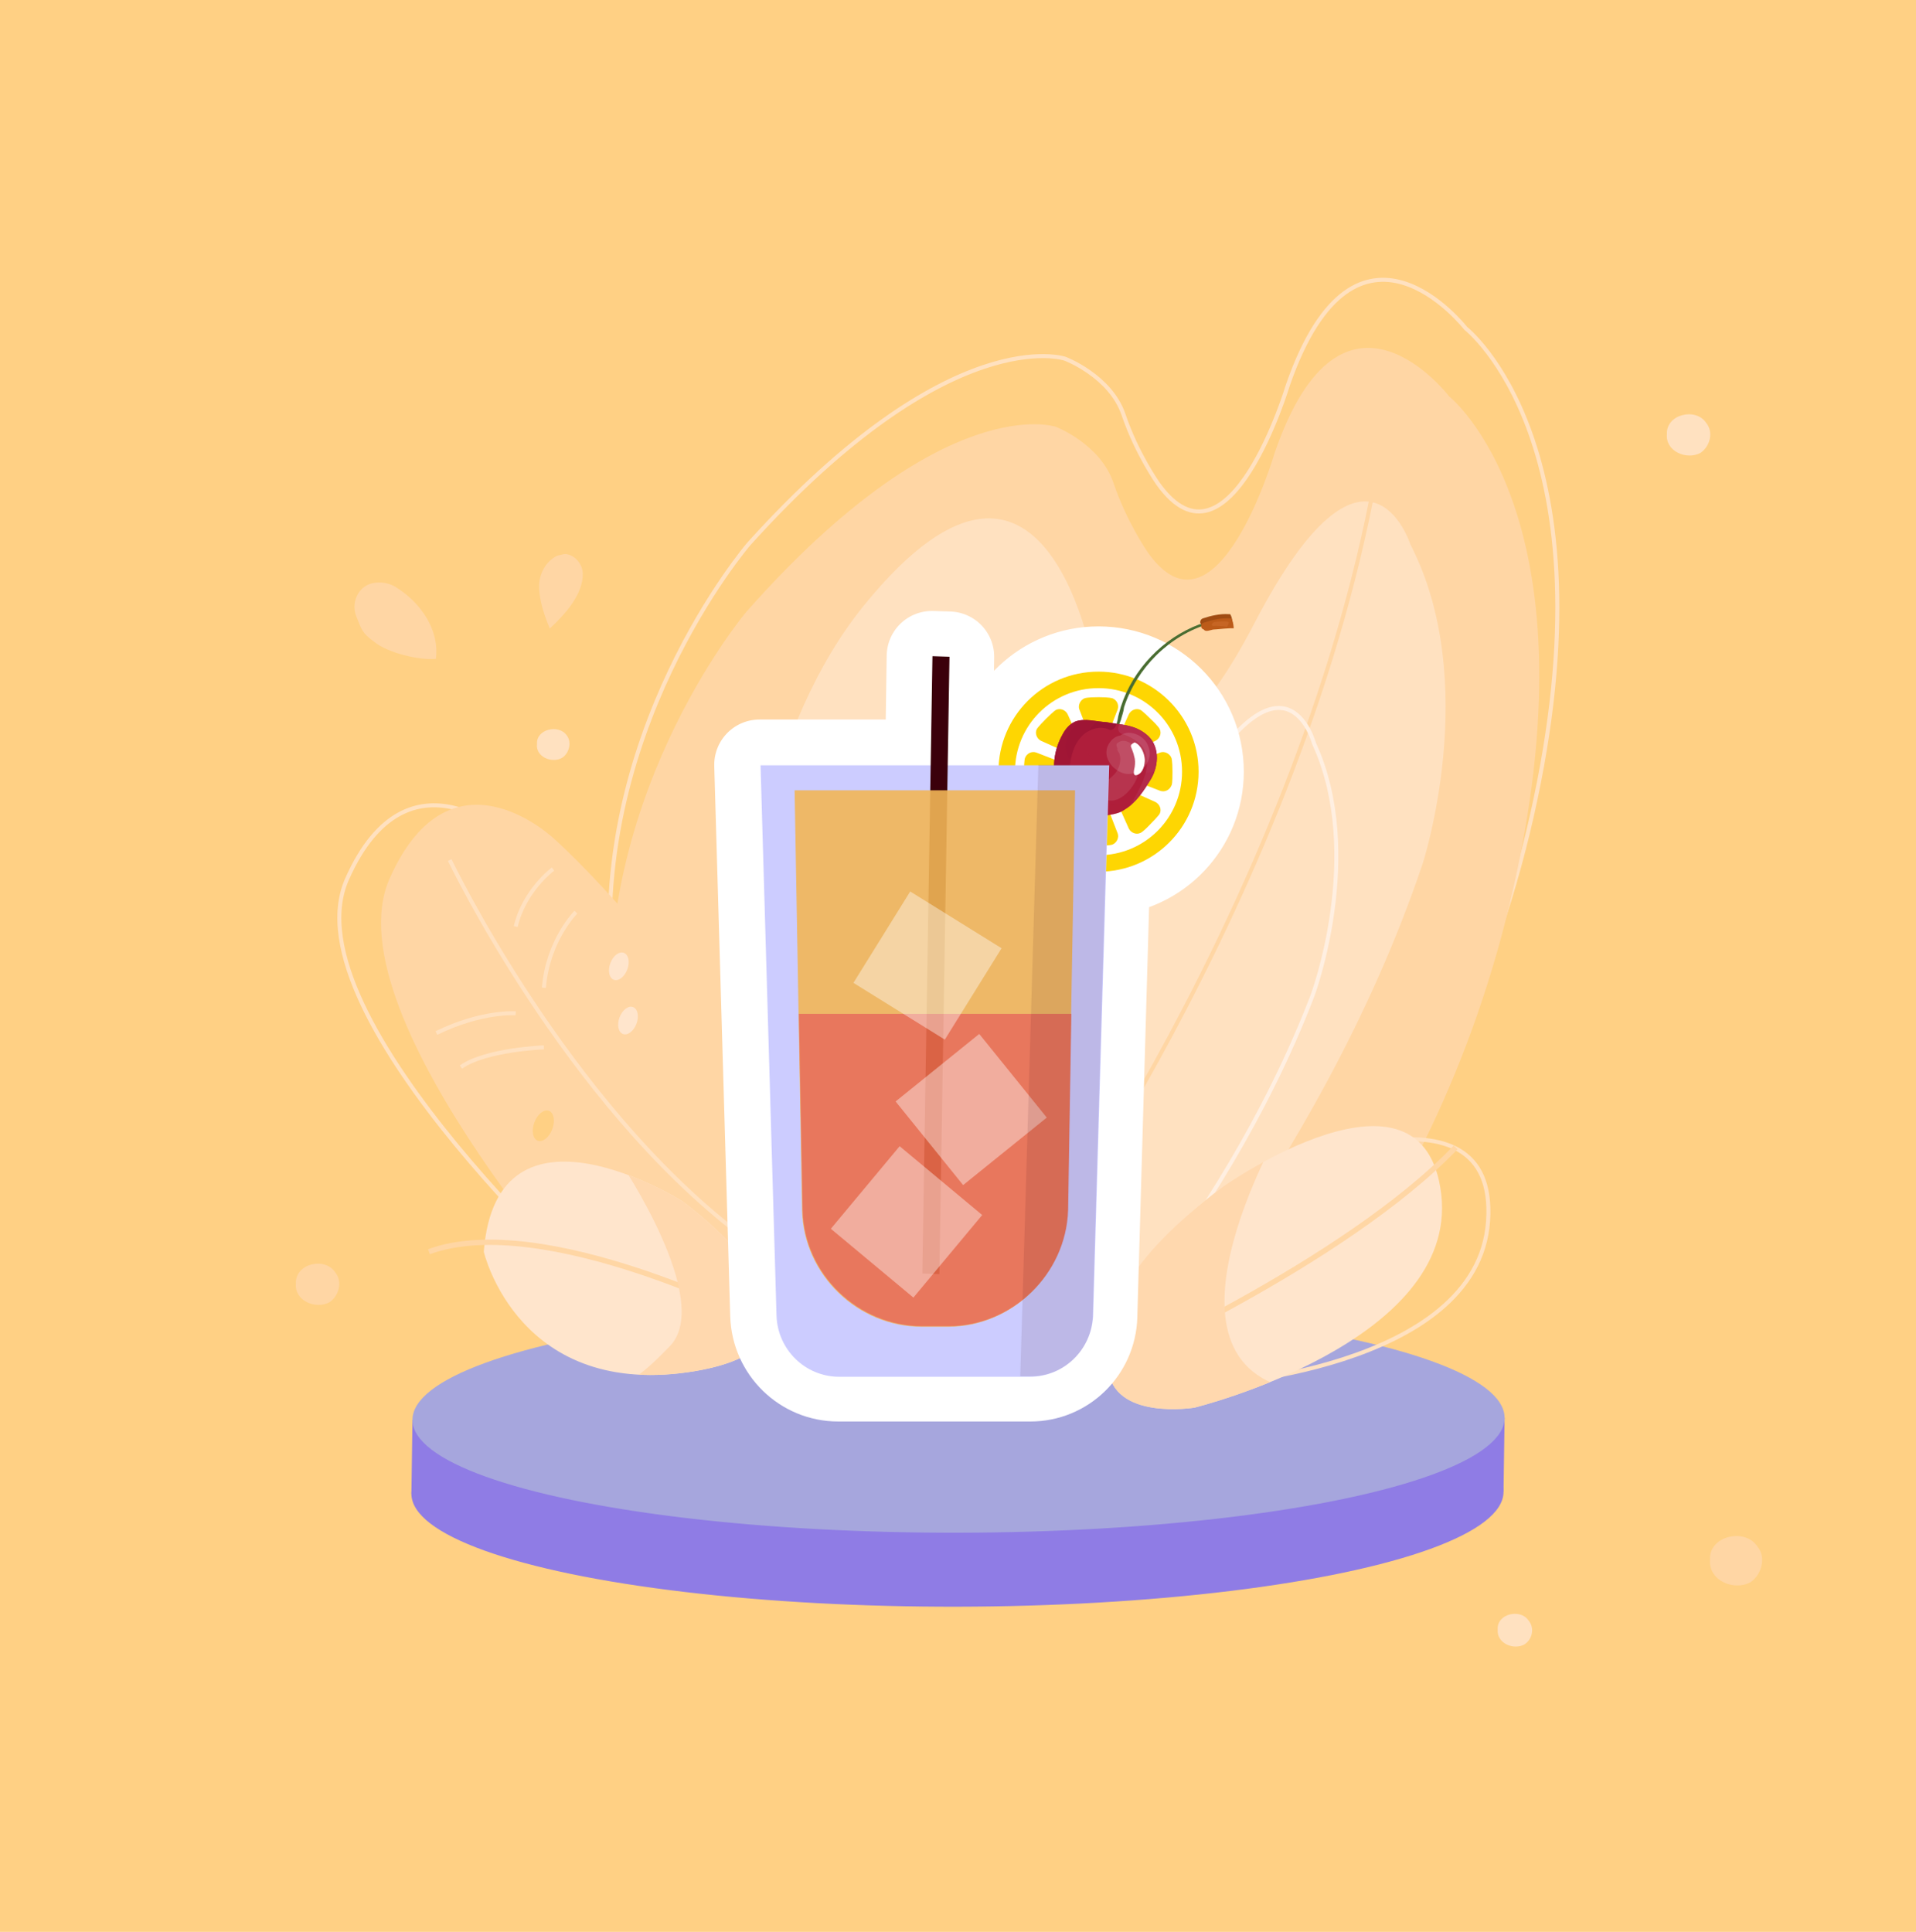<?xml version="1.0" encoding="utf-8"?>
<!-- Generator: Adobe Illustrator 23.0.0, SVG Export Plug-In . SVG Version: 6.00 Build 0)  -->
<svg version="1.1" id="Capa_1" xmlns="http://www.w3.org/2000/svg" xmlns:xlink="http://www.w3.org/1999/xlink" x="0px" y="0px"
	 viewBox="0 0 360 363" style="enable-background:new 0 0 360 363;" xml:space="preserve">
<style type="text/css">
	.st0{fill:#FFD084;}
	.st1{fill:none;stroke:#FFE1C0;stroke-width:0.757;stroke-miterlimit:10;}
	.st2{fill:#FFD6A4;}
	.st3{fill:none;stroke:#FFE1C0;stroke-width:0.75;stroke-miterlimit:10;}
	.st4{fill:#FFE1C0;}
	.st5{fill:none;stroke:#FFD6A4;stroke-width:0.75;stroke-miterlimit:10;}
	.st6{fill:none;stroke:#FFEFE1;stroke-width:0.748;stroke-miterlimit:10;}
	.st7{fill:#8F7CE5;}
	.st8{fill:#A6A6DD;}
	.st9{fill:#FFE5CC;}
	.st10{fill:none;stroke:#FFD6A4;stroke-miterlimit:10;}
	.st11{clip-path:url(#SVGID_2_);fill:#FFD8AE;}
	.st12{clip-path:url(#SVGID_4_);fill:#FFD8AE;}
	.st13{stroke:#FFFFFF;stroke-width:17;stroke-linejoin:round;stroke-miterlimit:10;}
	.st14{fill:#FED602;}
	.st15{fill:#FFFFFF;}
	.st16{fill:#496D31;}
	.st17{fill:#AF1E3B;}
	.st18{clip-path:url(#SVGID_6_);fill:#9B1334;}
	.st19{clip-path:url(#SVGID_8_);fill:#B52D4E;}
	.st20{opacity:0.21;clip-path:url(#SVGID_10_);fill:#AF1E3B;enable-background:new    ;}
	.st21{opacity:0.15;clip-path:url(#SVGID_14_);fill:#AF1E3B;enable-background:new    ;}
	.st22{opacity:0.15;clip-path:url(#SVGID_16_);fill:#AF1E3B;enable-background:new    ;}
	.st23{opacity:0.1;fill:#FFFFFF;enable-background:new    ;}
	.st24{opacity:0.13;fill:#FFFFFF;enable-background:new    ;}
	.st25{fill:#A04C13;}
	.st26{fill:#BC5B19;}
	.st27{fill:#C66524;}
	.st28{fill:#CCCCFF;}
	.st29{fill:#3B000B;}
	.st30{opacity:0.9;}
	.st31{fill:#F2B657;}
	.st32{opacity:0.8;fill:#EA5D49;enable-background:new    ;}
	.st33{display:none;opacity:0.5;}
	.st34{display:inline;}
	.st35{fill:#FCBC06;}
	.st36{fill:#3C7F0E;}
	.st37{clip-path:url(#SVGID_18_);}
	.st38{fill:#488C14;}
	.st39{clip-path:url(#SVGID_20_);}
	.st40{fill:#326D05;}
	.st41{clip-path:url(#SVGID_22_);}
	.st42{clip-path:url(#SVGID_24_);}
	.st43{clip-path:url(#SVGID_26_);}
	.st44{clip-path:url(#SVGID_28_);}
	.st45{clip-path:url(#SVGID_30_);}
	.st46{clip-path:url(#SVGID_32_);}
	.st47{fill:#FF462C;}
	.st48{clip-path:url(#SVGID_34_);}
	.st49{fill:#FF5E48;}
	.st50{opacity:0.44;clip-path:url(#SVGID_36_);}
	.st51{fill:#FC1A1A;}
	.st52{opacity:0.3;}
	.st53{fill:#6DAF27;}
	.st54{opacity:0.31;}
	.st55{opacity:0.26;clip-path:url(#SVGID_38_);fill:#FF462C;enable-background:new    ;}
	.st56{opacity:0.13;clip-path:url(#SVGID_40_);fill:#FF462C;enable-background:new    ;}
	.st57{opacity:0.13;clip-path:url(#SVGID_42_);fill:#FF462C;enable-background:new    ;}
	.st58{opacity:0.35;fill:#FF462C;enable-background:new    ;}
	.st59{opacity:0.52;fill:#D2251F;enable-background:new    ;}
	.st60{opacity:0.6;fill:#F2740C;enable-background:new    ;}
	.st61{opacity:0.15;fill:#FFFFFF;enable-background:new    ;}
	.st62{opacity:0.4;fill:#FFFFFF;enable-background:new    ;}
	.st63{opacity:0.1;fill:#3B000B;enable-background:new    ;}
</style>
<g id="fondo">
	<g>
		<g id="Rectángulo_556">
			<rect y="-0.1" class="st0" width="360" height="363.3"/>
			<rect x="0.5" y="0.4" class="st0" width="359" height="362.2"/>
		</g>
		<path class="st1" d="M228.1,258.3c0,0,43.9-35.1,59.7-104.9c15.8-69.8-12.4-91.7-12.4-91.7S254.9,35.3,242,72.3
			c0,0-11.1,37.2-24.4,18.6c0,0-4-5.6-6.5-13c-2.5-7.3-11-10.5-11-10.5s-21.4-7.3-59.4,34.8c0,0-30.9,35.9-25.5,83.1
			s10.5,56.8,10.5,56.8L228.1,258.3z"/>
		<path class="st2" d="M225.9,271.1c0,0,43.1-35.1,58.6-104.9s-12.2-91.7-12.2-91.7s-20.1-26.4-32.8,10.6c0,0-10.9,37.2-23.9,18.6
			c0,0-3.9-5.6-6.4-13c-2.5-7.3-10.8-10.5-10.8-10.5s-21-7.3-58.2,34.8c0,0-30.3,35.9-25,83.1s10.3,56.8,10.3,56.8L225.9,271.1z"/>
		<path class="st3" d="M114.9,245.6c0,0-61.2-54.4-49.7-80.4s30.9-7.5,30.9-7.5s25.7,22.6,47.9,63.9L114.9,245.6z"/>
		<path class="st2" d="M115.8,249.7c0,0-54.1-58.6-42.6-84.6s30.9-7.5,30.9-7.5s25.7,22.6,47.9,63.9L115.8,249.7z"/>
		<path class="st4" d="M206.4,265c0,0,41.3-44.5,60.9-102.7c0,0,11.1-34-2.3-60c0,0-8.2-25.8-29.3,14.8S206.3,129,206.3,129
			s-8.1-59.5-44-15.2s-22.9,140.1-22.9,140.1L206.4,265z"/>
		<path class="st5" d="M191.1,241.3c0,0,54.3-73,68-155.4"/>
		<path class="st6" d="M195.3,266c0,0,33.9-33.6,51.3-78.9c0,0,9.9-26.5,0.3-47.4c0,0-5.5-20.6-23.5,10.6s-23.4,8.4-23.4,8.4
			s-4.3-47.2-33.9-13.5s-22.8,109.6-22.8,109.6L195.3,266z"/>
		<g>
			
				<ellipse transform="matrix(1 -1.876236e-03 1.876236e-03 1 -0.526 0.338)" class="st7" cx="179.9" cy="280.5" rx="102.6" ry="21.4"/>
			<polygon class="st7" points="282.5,280.3 282.7,266.4 77.5,266.8 77.3,280.7 			"/>
			
				<ellipse transform="matrix(1 -1.876236e-03 1.876236e-03 1 -0.5 0.338)" class="st8" cx="180.1" cy="266.6" rx="102.6" ry="21.4"/>
		</g>
		<path class="st3" d="M239.7,220.4c0,0,41.8-19.1,39.9,9s-53,30.9-53,30.9s-15.5-0.3-14.5-10.3C213.2,240,218.5,230.9,239.7,220.4z
			"/>
		<path class="st9" d="M229.9,222.9c0,0,37.6-26.4,40.9,1.5c3.2,27.9-46.4,40.1-46.4,40.1S209,267,208.2,257
			C207.3,247,211,237.1,229.9,222.9z"/>
		<path class="st10" d="M208.2,257c0,0,44.4-19.6,65.3-41.4"/>
		<g>
			<g>
				<g>
					<g>
						<defs>
							<path id="SVGID_1_" d="M229.9,222.9c0,0,37.6-26.4,40.9,1.5c3.2,27.9-46.4,40.1-46.4,40.1S209,267,208.2,257
								C207.3,247,211,237.1,229.9,222.9z"/>
						</defs>
						<clipPath id="SVGID_2_">
							<use xlink:href="#SVGID_1_"  style="overflow:visible;"/>
						</clipPath>
						<path class="st11" d="M240.9,211.5c0,0-27.3,46.6,4.8,50c21.5,2.3-22.9,11.5-22.9,11.5l-20.3-4.6l-1.3-29l20-22.9L240.9,211.5
							z"/>
					</g>
				</g>
			</g>
		</g>
		<g>
			<path class="st9" d="M128.2,225.7c0,0-34.9-21.9-37.3,9.5c0,0,6.5,28.1,39.9,22.4C164.1,251.8,128.2,225.7,128.2,225.7z"/>
		</g>
		<path class="st10" d="M143,248.3c0,0-40.9-21-62.4-13.1"/>
		<g>
			<g>
				<g>
					<g>
						<defs>
							<path id="SVGID_3_" d="M128.2,225.7c0,0-34.9-21.9-37.3,9.5c0,0,6.5,28.1,39.9,22.4C164.1,251.8,128.2,225.7,128.2,225.7z"/>
						</defs>
						<clipPath id="SVGID_4_">
							<use xlink:href="#SVGID_3_"  style="overflow:visible;"/>
						</clipPath>
						<path class="st12" d="M124.1,218.3h-4h-3.6c0,0,17.6,26,9.4,34.6c-8.2,8.6-9.4,6.7-9.4,6.7l19.6,1.8l15.9-7.2l1.2-14.3
							l-16-11.9L124.1,218.3z"/>
					</g>
				</g>
			</g>
		</g>
		<path class="st3" d="M84.5,161.6c0,0,21.6,45.3,54.6,70.4"/>
		<path class="st3" d="M103.9,163.3c0,0-5.4,4-7,10.8"/>
		<path class="st3" d="M108.2,171.4c0,0-5.3,5.3-6,14.2"/>
		<path class="st3" d="M96.9,190.4c0,0-6.3-0.5-14.9,3.7"/>
		<path class="st3" d="M102.2,196.8c0,0-10.9,0.4-15.6,3.7"/>
		<path class="st2" d="M109.5,107.7c0.1,4-3.4,7.8-6.2,10.4c-1-2.4-1.9-5-2-7.6c-0.1-2,0.7-4,2.2-5.3c0.5-0.4,1-0.8,1.7-0.9
			c0.4-0.1,0.7-0.2,1.1-0.2C108,104.3,109.4,105.9,109.5,107.7z"/>
		<path class="st2" d="M81.9,123.8c-3.1,0.3-9-1.1-11.6-3.2c-2.3-1.7-2.3-2.2-3.4-4.9c-1-2.7,0.6-5.9,3.6-6.2
			c1.5-0.2,3.1,0.2,4.3,1.1C79.1,113.4,82.6,118.4,81.9,123.8z"/>
		<path class="st4" d="M105.6,142.4c-1.9,1.1-5-0.2-4.7-2.6c-0.2-2.8,4.1-3.8,5.6-1.6C107.5,139.5,106.9,141.6,105.6,142.4z"/>
		<path class="st4" d="M319.5,85.1c-2.6,1.4-6.6-0.3-6.3-3.5c-0.2-3.8,5.5-5.1,7.4-2.1C322,81.2,321.3,83.9,319.5,85.1z"/>
		<path class="st2" d="M328.9,297.3c-3.1,1.7-7.9-0.3-7.6-4.2c-0.3-4.5,6.6-6.1,8.9-2.5C331.9,292.6,331,295.9,328.9,297.3z"/>
		<path class="st4" d="M286.4,309c-2,1.1-5.2-0.2-5-2.8c-0.2-3,4.3-4,5.8-1.7C288.4,305.9,287.9,308.1,286.4,309z"/>
		<path class="st2" d="M61.9,244.7c-2.6,1.4-6.6-0.3-6.3-3.5c-0.2-3.8,5.5-5.1,7.4-2.1C64.4,240.8,63.7,243.5,61.9,244.7z"/>
		
			<ellipse transform="matrix(0.351 -0.936 0.936 0.351 -94.431 226.72)" class="st9" cx="116.3" cy="181.5" rx="2.7" ry="1.7"/>
		
			<ellipse transform="matrix(0.351 -0.936 0.936 0.351 -102.793 235.052)" class="st9" cx="118.1" cy="191.6" rx="2.7" ry="1.7"/>
		
			<ellipse transform="matrix(0.351 -0.936 0.936 0.351 -131.656 232.99)" class="st0" cx="102.2" cy="211.4" rx="3" ry="1.8"/>
	</g>
</g>
<g>
	<path class="st13" d="M225.2,145c0-10.4-8.4-18.8-18.8-18.8c-10,0-18.1,7.8-18.7,17.5H178l0.3-20.3l-3.2-0.1l-0.3,20.4h-32.1
		l3,103.4c0.2,6.4,5.4,11.5,11.8,11.5h34.1h1.8h0.2c6.3,0,11.4-5,11.6-11.3v-0.2l0,0l2.4-83.5C217.5,163,225.2,154.9,225.2,145z"/>
	<g>
		<g>
			<path class="st14" d="M225.2,145c0,10.4-8.4,18.8-18.8,18.8c-10.4,0-18.8-8.4-18.8-18.8c0-10.4,8.4-18.8,18.8-18.8
				C216.7,126.2,225.2,134.6,225.2,145z"/>
			<path class="st15" d="M222.1,145c0,8.7-7,15.7-15.7,15.7s-15.7-7-15.7-15.7s7-15.7,15.7-15.7S222.1,136.3,222.1,145z"/>
			<g>
				<g>
					<g>
						<g>
							<g>
								<g>
									<path class="st14" d="M206.4,131c-2.2,0-2.6,0.2-2.6,0.2c-0.8,0.3-1.3,1.3-1,2.1l3.1,8c0.3,0.9,0.7,0.9,1,0l3.1-8
										c0.3-0.9-0.2-1.8-1-2.1C208.9,131.2,208.5,131,206.4,131z"/>
								</g>
							</g>
						</g>
						<g>
							<g>
								<g>
									<path class="st14" d="M206.4,158.9c2.2,0,2.6-0.2,2.6-0.2c0.8-0.3,1.3-1.3,1-2.1l-3.1-8c-0.3-0.9-0.8-0.9-1,0l-3.1,8
										c-0.3,0.9,0.2,1.8,1,2.1C203.8,158.8,204.2,158.9,206.4,158.9z"/>
								</g>
							</g>
						</g>
					</g>
					<g>
						<g>
							<g>
								<g>
									<path class="st14" d="M220.3,145c0-2.2-0.2-2.6-0.2-2.6c-0.3-0.8-1.3-1.3-2.1-1l-8,3.1c-0.9,0.3-0.9,0.8,0,1l8,3.1
										c0.9,0.3,1.8-0.2,2.1-1C220.2,147.5,220.3,147.1,220.3,145z"/>
								</g>
							</g>
						</g>
						<g>
							<g>
								<g>
									<path class="st14" d="M192.4,145c0,2.2,0.2,2.6,0.2,2.6c0.3,0.8,1.3,1.3,2.1,1l8-3.1c0.9-0.3,0.9-0.7,0-1l-8-3.1
										c-0.9-0.3-1.8,0.2-2.1,1C192.6,142.4,192.4,142.8,192.4,145z"/>
								</g>
							</g>
						</g>
					</g>
				</g>
				<g>
					<g>
						<g>
							<g>
								<g>
									<path class="st14" d="M216.2,135.1c-1.5-1.5-1.9-1.7-1.9-1.7c-0.8-0.4-1.8,0-2.2,0.8l-3.5,7.8c-0.4,0.8-0.1,1.1,0.7,0.7
										l7.8-3.5c0.8-0.4,1.2-1.4,0.8-2.2C217.9,137,217.8,136.6,216.2,135.1z"/>
								</g>
							</g>
						</g>
						<g>
							<g>
								<g>
									<path class="st14" d="M196.5,154.8c1.5,1.5,1.9,1.7,1.9,1.7c0.8,0.4,1.8,0,2.2-0.8l3.5-7.8c0.4-0.8,0.1-1.1-0.7-0.7
										l-7.8,3.5c-0.8,0.4-1.2,1.4-0.8,2.2C194.8,152.9,195,153.3,196.5,154.8z"/>
								</g>
							</g>
						</g>
					</g>
					<g>
						<g>
							<g>
								<g>
									<path class="st14" d="M216.2,154.8c1.5-1.5,1.7-1.9,1.7-1.9c0.4-0.8,0-1.8-0.8-2.2l-7.8-3.5c-0.8-0.4-1.1-0.1-0.7,0.7
										l3.5,7.8c0.4,0.8,1.4,1.2,2.2,0.8C214.3,156.5,214.7,156.4,216.2,154.8z"/>
								</g>
							</g>
						</g>
						<g>
							<g>
								<g>
									<path class="st14" d="M196.5,135.1c-1.5,1.5-1.7,1.9-1.7,1.9c-0.4,0.8,0,1.8,0.8,2.2l7.8,3.5c0.8,0.4,1.1,0.1,0.7-0.7
										l-3.5-7.8c-0.4-0.8-1.4-1.2-2.2-0.8C198.4,133.4,198,133.6,196.5,135.1z"/>
								</g>
							</g>
						</g>
					</g>
				</g>
			</g>
		</g>
		<g>
			<path class="st16" d="M227.5,117c-0.5,0.1-1.1,0.2-1.5,0.3c-0.2,0-0.7,0-0.9,0c0.1,0,0.2,0,0.3,0c-6.9,2.6-12.5,8.4-14.8,15.5
				c-0.2,0.8-0.5,1.6-0.6,2.4c-0.3,1.3-0.6,2.4-1.1,3.5l0.5,0.2c0.5-1.2,0.7-2.4,1.2-3.6c0.2-0.8,0.5-1.5,0.6-2.4
				c2.4-7.4,8.5-13.5,16-15.7l1.4-0.5C228.2,116.9,227.9,116.9,227.5,117z"/>
			<path class="st17" d="M202,135.6c-1.1,0.5-1.9,1.5-2.4,2.5c-1.4,2.5-1.9,5.6-1.3,8.3c0.6,2.8,2.5,5.3,5.3,6.5
				c1.1,0.5,2.2,0.6,3.3,0.5c1.4-0.3,3.2-0.4,4.3-1.2c2.3-1.4,3.7-3.6,5.1-5.9c1.5-2.6,1.6-6.3-0.9-8.3c-2.3-1.9-4.8-1.8-7.5-2.3
				C206,135.6,203.8,134.9,202,135.6z"/>
			<g>
				<g>
					<g>
						<g>
							<g>
								<g>
									<defs>
										<path id="SVGID_5_" d="M202,135.6c-1.1,0.5-1.9,1.5-2.4,2.5c-1.4,2.5-1.9,5.6-1.3,8.3c0.6,2.8,2.5,5.3,5.3,6.5
											c1.1,0.5,2.2,0.6,3.3,0.5c1.4-0.3,3.2-0.4,4.3-1.2c2.3-1.4,3.7-3.6,5.1-5.9c1.5-2.6,1.6-6.3-0.9-8.3
											c-2.3-1.9-4.8-1.8-7.5-2.3C206,135.6,203.8,134.9,202,135.6z"/>
									</defs>
									<clipPath id="SVGID_6_">
										<use xlink:href="#SVGID_5_"  style="overflow:visible;"/>
									</clipPath>
									<path class="st18" d="M209.5,135.2c-2.2-2.2-5.3-2.4-7.8-0.6c-2.7,1.9-4.1,5.3-4.4,8.5c-0.3,2.9,0.3,5.9,2,8.3
										c1.7,2.4,4.7,4.5,7.8,4c1.4-0.3,1.8-2.4,0.4-2.8c-2-0.6-3.8-1.3-5.1-3c-1.2-1.5-1.5-3.6-1.4-5.5c0.2-2.1,0.8-4.3,2.3-5.8
										c1.3-1.3,3.4-2,5.1-1.2C209.1,137.5,210.3,136.1,209.5,135.2L209.5,135.2z"/>
								</g>
							</g>
						</g>
					</g>
				</g>
				<g>
					<g>
						<g>
							<g>
								<g>
									<defs>
										<path id="SVGID_7_" d="M202,135.6c-1.1,0.5-1.9,1.5-2.4,2.5c-1.4,2.5-1.9,5.6-1.3,8.3c0.6,2.8,2.5,5.3,5.3,6.5
											c1.1,0.5,2.2,0.6,3.3,0.5c1.4-0.3,3.2-0.4,4.3-1.2c2.3-1.4,3.7-3.6,5.1-5.9c1.5-2.6,1.6-6.3-0.9-8.3
											c-2.3-1.9-4.8-1.8-7.5-2.3C206,135.6,203.8,134.9,202,135.6z"/>
									</defs>
									<clipPath id="SVGID_8_">
										<use xlink:href="#SVGID_7_"  style="overflow:visible;"/>
									</clipPath>
									<path class="st19" d="M210.8,137.9c1.4,0.4,3.2,1.4,4,2.6c0.9,1.4,0.8,3.2,0.5,4.6c-0.5,1.8-1.4,3.6-2.4,5.3
										c-0.5,0.9-1.3,1.6-2.1,2.2c-0.8,0.6-1.9,0.8-2.6,1.4c-0.7,0.6-0.6,1.9,0.4,2.3c2.6,1.2,5.5-1.6,7-3.7
										c1.5-2.1,2.7-4.8,3.4-7.3c0.6-2.5,0.4-5.1-1.1-7.1c-1.5-2.2-3.9-3.3-6.5-2.7C210,135.7,209.6,137.5,210.8,137.9
										L210.8,137.9z"/>
								</g>
							</g>
						</g>
					</g>
				</g>
				<g>
					<g>
						<g>
							<g>
								<g>
									<defs>
										<path id="SVGID_9_" d="M202,135.6c-1.1,0.5-1.9,1.5-2.4,2.5c-1.4,2.5-1.9,5.6-1.3,8.3c0.6,2.8,2.5,5.3,5.3,6.5
											c1.1,0.5,2.2,0.6,3.3,0.5c1.4-0.3,3.2-0.4,4.3-1.2c2.3-1.4,3.7-3.6,5.1-5.9c1.5-2.6,1.6-6.3-0.9-8.3
											c-2.3-1.9-4.8-1.8-7.5-2.3C206,135.6,203.8,134.9,202,135.6z"/>
									</defs>
									<clipPath id="SVGID_10_">
										<use xlink:href="#SVGID_9_"  style="overflow:visible;"/>
									</clipPath>
									<path class="st20" d="M218.8,147.3c0.4-1.1,1.4-1.6,0.4-2.1c-1-0.5-1.7-0.3-3.7,0c-0.8,0.2-3.4,0.3-4.3,0.3
										c-1.5-0.3-2.4-0.5-3.9-1.4c-1.6-0.8-2.8-2-3.4-3.8c-0.7-2.1,1.4-3.9,2.6-5.1c1.6-1.8-0.8-4.4-2.8-3.5
										c-1.5,0.6-2.7,2-3.6,3.4c-0.8,1.3-1.7,2.6-2.3,4c-0.5,1.2-0.6,2.4-0.5,3.7l0,0c-1.3,2.4-0.8,5.4,1,7.4
										c0.9,0.9,1.8,1.8,3.1,2.3c0.7,0.5,1.4,1.1,2.2,1.4c0.5,0.2,2.5,0.3,3,0.5c0.9,0.4,1.6,0.1,2-0.5c0.4,0,0.9-0.1,1.4-0.3
										c2.3-0.5,4.4-1,6.1-2.7c0.2-0.2,0.3-0.5,0.4-0.7C217.5,149.4,218.4,148.6,218.8,147.3z"/>
								</g>
							</g>
						</g>
					</g>
				</g>
				<g>
					<g>
						<g>
							<g>
								<g>
									<defs>
										<path id="SVGID_12_" d="M202,135.6c-1.1,0.5-1.9,1.5-2.4,2.5c-1.4,2.5-1.9,5.6-1.3,8.3c0.6,2.8,2.5,5.3,5.3,6.5
											c1.1,0.5,2.2,0.6,3.3,0.5c1.4-0.3,3.2-0.4,4.3-1.2c2.3-1.4,3.7-3.6,5.1-5.9c1.5-2.6,1.6-6.3-0.9-8.3
											c-2.3-1.9-4.8-1.8-7.5-2.3C206,135.6,203.8,134.9,202,135.6z"/>
									</defs>
									<clipPath id="SVGID_14_">
										<use xlink:href="#SVGID_12_"  style="overflow:visible;"/>
									</clipPath>
									<path class="st21" d="M221.2,151.9c0.2-1.2,1.4-1.6-0.1-2.4c-1.4-0.7-2.4-0.6-4.7-0.6c-1,0.1-4.3-0.2-5.4-0.4
										c-2-0.5-3.5-1.1-5.5-2.2c-2.4-1.2-3.4-2.1-4.8-4.2c-1.4-2.4,0.5-4.9,1.7-6.2c1.6-1.8-2.2-5.2-4.5-4.5
										c-1.9,0.5-3.1,1.8-3.9,3.3c-0.7,1.3-1.5,2.7-1.9,4.2c-0.4,1.4-0.3,2.6,0.2,4.1l0,0c-1.1,2.4,0.3,6.2,3.2,8.5
										c1.4,1.2,2.9,2.3,4.5,3.2c0.9,0.5,2.1,1.4,3.2,1.9c0.6,0.3,3.4,0.7,4.1,1c1.3,0.5,2.1,0.4,2.4-0.3c0.5,0,1.2,0,1.7-0.1
										c2.7-0.3,5.5-0.4,7.1-2.2c0.2-0.2,0.3-0.5,0.3-0.7C220,154.1,221,153.4,221.2,151.9z"/>
								</g>
							</g>
						</g>
					</g>
				</g>
				<g>
					<g>
						<g>
							<g>
								<g>
									<defs>
										<path id="SVGID_15_" d="M202,135.6c-1.1,0.5-1.9,1.5-2.4,2.5c-1.4,2.5-1.9,5.6-1.3,8.3c0.6,2.8,2.5,5.3,5.3,6.5
											c1.1,0.5,2.2,0.6,3.3,0.5c1.4-0.3,3.2-0.4,4.3-1.2c2.3-1.4,3.7-3.6,5.1-5.9c1.5-2.6,1.6-6.3-0.9-8.3
											c-2.3-1.9-4.8-1.8-7.5-2.3C206,135.6,203.8,134.9,202,135.6z"/>
									</defs>
									<clipPath id="SVGID_16_">
										<use xlink:href="#SVGID_15_"  style="overflow:visible;"/>
									</clipPath>
									<path class="st22" d="M219.2,152.9c0-1.3,1.2-1.8-0.5-2.4c-1.4-0.5-2.4-0.4-4.8,0c-1.1,0.2-4.2,0.9-5.3,0.7
										c-2.2-0.3-3.8-0.5-5.9-1.4c-2.4-1-4-2.5-5.4-4.4c-1.7-2.4,0.3-4.8,1.3-6.2c1.4-2-2.7-4.9-5-4c-1.7,0.7-2.9,2.1-3.5,3.7
										c-0.6,1.4-1.2,2.8-1.4,4.4c-0.2,1.3,0,2.6,0.6,4.1l0,0c-0.7,2.5,1,6.1,4,8.2c1.5,1.1,3.1,2,4.8,2.6
										c1.1,0.5,2.3,1.3,3.4,1.5c0.6,0.2,3.4,0.4,4.2,0.5c1.3,0.5,2.1,0.1,2.4-0.6c0.6-0.1,1.1-0.2,1.7-0.3c2.6-0.5,5.4-1,6.8-2.9
										c0.2-0.2,0.2-0.5,0.2-0.8C218.2,155.3,219.2,154.4,219.2,152.9z"/>
								</g>
							</g>
						</g>
					</g>
				</g>
			</g>
			<path class="st23" d="M210.1,140.8c-0.5-0.4-0.2-0.2-0.1,0.2c0.1,0.3,0.2,0.4,0.3,0.5c0.1,0.4,0.2,0.7,0.2,1.1
				c0,0.7-0.2,1.4-0.5,2c-0.8,1.6-2.8,2.2-3.3,4.1c-0.1,0.5,0.2,1.1,0.5,1.3c3.1,1.8,6.3-2.4,6.8-5c0.4-1.5,0.3-3.1-0.7-4.4
				c-0.7-1.1-2.2-1.9-3.3-1C209.6,139.8,209.8,140.4,210.1,140.8L210.1,140.8z"/>
			<path class="st24" d="M215.7,140.1c-0.5-1.4-2-2.3-3.4-2.4c-0.6-0.1-1.4,0.2-1.8,0.5c-0.7,0.1-1.4,0.5-1.9,1.2
				c-1.9,2.4,0.3,5.5,2.9,6C214.3,145.8,217,142.9,215.7,140.1z"/>
			<path class="st15" d="M212.5,140.3c0.2,0.6,0.5,1.2,0.6,1.8c0.2,0.6,0.2,1.3,0.1,2c-0.1,0.5-0.5,1.9,0.5,1.5
				c1.1-0.4,1.4-1.9,1.4-2.9c-0.1-1.2-0.7-2.7-1.9-3.2C212.7,139.7,212.4,140,212.5,140.3L212.5,140.3z"/>
			<path class="st25" d="M226,116.2c1.5-0.5,3.2-0.9,4.8-0.8c0.1,0,0.2,0,0.3,0s0.1,0.2,0.2,0.3c0.2,0.5,0.3,1.1,0.3,1.6
				c0-0.2-3.5,0.2-3.9,0.2c-0.5,0.1-1.4,0.5-1.7,0C225.3,117.3,225.4,116.4,226,116.2z"/>
			<path class="st26" d="M226.2,117c1.5-0.5,3.2-0.9,4.8-0.8c0.1,0,0.2,0,0.3,0s0.1,0.2,0.2,0.3c0.2,0.5,0.3,1.1,0.3,1.6
				c0-0.2-3.5,0.2-3.9,0.2c-0.5,0.1-1.4,0.5-1.7,0C225.5,118.1,225.5,117.2,226.2,117z"/>
			<path class="st27" d="M228.1,116.9c0.9-0.1,1.7-0.2,2.5-0.1c0.1,0,0.1,0,0.2,0.1l0.1,0.1c-0.1,0.3-0.2,0.5-0.4,0.8
				c0-0.1-1.8-0.2-2-0.2c-0.3,0-0.7,0.1-0.8-0.1C227.6,117.3,227.9,117,228.1,116.9z"/>
		</g>
		<g>
			<path class="st28" d="M193.5,258.7h-35.8c-6.4,0-11.6-5.1-11.8-11.5l-3-103.4h65.5l-3,103.4C205.1,253.6,199.9,258.7,193.5,258.7
				z"/>
			<g>
				<g>
					<polygon class="st29" points="173.3,239.3 175.2,123.3 178.4,123.4 176.5,239.4 					"/>
				</g>
			</g>
			<g class="st30">
				<path class="st31" d="M149.3,148.5l1.4,79c0.3,12,10.4,21.8,22.5,21.8h4.9c12,0,22.1-9.8,22.5-21.8l1.4-79H149.3z"/>
				<path class="st32" d="M150.1,190.5l0.7,36.9c0.3,12,10.4,21.8,22.5,21.8h4.9c12,0,22.1-9.8,22.5-21.8l0.6-36.9H150.1z"/>
			</g>
			<g>
				<g class="st33">
					<g class="st34">
						<g>
							<path class="st35" d="M177.7,248.1l21.6-24.1c-6.6-6-16.9-5.4-22.8,1.2C170.5,232,171,242.2,177.7,248.1z"/>
							<path class="st15" d="M179.4,246.2l18-20.1c-5.6-5-14.1-4.5-19.1,1C173.4,232.6,173.9,241.2,179.4,246.2z"/>
						</g>
						<path class="st35" d="M179.5,228.1c-1.2,1.4-1.4,1.7-1.4,1.7c-0.3,0.7,0.1,1.6,0.8,1.9l6.9,2.6c0.7,0.3,1,0,0.6-0.7l-3.4-6.5
							c-0.4-0.7-1.3-0.9-2-0.6C181.1,226.6,180.8,226.7,179.5,228.1z"/>
						<path class="st35" d="M176.5,236.8c0.1,1.9,0.3,2.2,0.3,2.2c0.3,0.7,1.2,1.1,1.9,0.8l6.7-3c0.7-0.3,0.7-0.7,0-0.9l-7-2.2
							c-0.7-0.2-1.6,0.2-1.8,1C176.5,234.6,176.4,234.9,176.5,236.8z"/>
						<path class="st35" d="M187.8,224.1c-1.9,0.1-2.2,0.3-2.2,0.3c-0.7,0.3-1,1.2-0.8,1.9l3,6.7c0.3,0.7,0.7,0.7,0.9,0l2.2-7
							c0.2-0.7-0.2-1.6-1-1.8C190,224.1,189.7,224,187.8,224.1z"/>
						<path class="st35" d="M178.9,243.5c0,0,0.2,0.3,1.6,1.6l6.3-7c-0.1-0.1-0.4-0.1-0.7,0.1l-6.5,3.4
							C178.8,241.9,178.5,242.8,178.9,243.5z"/>
						<path class="st35" d="M192.9,226.6l-2.6,6.9c-0.2,0.4-0.2,0.6,0,0.7l6.3-7c-1.4-1.2-1.7-1.4-1.7-1.4
							C194,225.5,193.2,225.9,192.9,226.6z"/>
					</g>
					<g class="st34">
						<g>
							<path class="st35" d="M193.4,174.4l-20.1,25.3c7,5.5,17.1,4.4,22.7-2.6C201.6,190.1,200.4,179.9,193.4,174.4z"/>
							<path class="st15" d="M191.8,176.4L175,197.6c5.8,4.6,14.4,3.7,19-2.2C198.6,189.6,197.6,181.1,191.8,176.4z"/>
						</g>
						<path class="st35" d="M192.8,194.5c1.2-1.5,1.3-1.8,1.3-1.8c0.2-0.7-0.2-1.6-0.9-1.8l-7-2.2c-0.7-0.3-1,0-0.6,0.7l3.8,6.3
							c0.4,0.6,1.3,0.9,2,0.5C191.3,196.1,191.6,195.9,192.8,194.5z"/>
						<path class="st35" d="M195.3,185.7c-0.2-1.8-0.4-2.2-0.4-2.2c-0.4-0.7-1.2-1-1.9-0.7l-6.5,3.4c-0.7,0.3-0.7,0.7,0.1,0.9
							l7.1,1.8c0.8,0.2,1.5-0.3,1.7-1.1C195.4,187.9,195.5,187.5,195.3,185.7z"/>
						<path class="st35" d="M184.8,198.9c1.8-0.2,2.2-0.4,2.2-0.4c0.7-0.4,1-1.2,0.7-1.9l-3.4-6.5c-0.3-0.7-0.7-0.7-0.9,0.1
							l-1.8,7.1c-0.2,0.8,0.3,1.5,1.1,1.7C182.6,199.1,182.9,199.2,184.8,198.9z"/>
						<path class="st35" d="M192.5,179.1c0,0-0.2-0.3-1.6-1.5L185,185c0.1,0.1,0.4,0.1,0.7-0.2l6.3-3.8
							C192.7,180.7,192.9,179.8,192.5,179.1z"/>
						<path class="st35" d="M179.6,196.8l2.2-7c0.1-0.4,0.1-0.6,0-0.7l-5.8,7.4c1.5,1.2,1.8,1.3,1.8,1.3
							C178.5,197.9,179.3,197.5,179.6,196.8z"/>
					</g>
					<g class="st34">
						<g>
							<g>
								<path id="SVGID_11_" class="st36" d="M165,198.5C164.9,198.6,165,198.6,165,198.5L165,198.5c-0.8-0.3-1.7-0.2-2.4,0.2
									c-1.1,0.5-2,1.1-2.6,2.2c0,0.1,0,0.3,0,0.4c-0.1-2,0.8-4,2.3-5c-0.2-0.2-0.4-0.5-0.6-0.8c-1.7,1.2-2.7,3.7-2.4,6.1
									c-0.1-0.9-0.5-1.5-1.1-2.2c-0.9-1-2.1-1.5-3.3-1.8c0.3,0.7,0.5,1.6,0.8,2.3c0.5,1,1.4,1.7,2.3,2.3c-0.8-0.5-1.8-0.6-2.7-0.5
									c-1,0.1-2.6,1.2-2.5,1.1c0.3,0.1,0.3,0.5,1,0.8c1.4,0.6,2,0.2,2.9,0c-0.2,0-0.3,0.2-0.4,0.4c-0.3,0.3-0.5,0.5-0.8,0.8
									c-0.3,0.4-0.7,0.8-0.9,1.3s-0.3,1.1-0.1,1.6c0.6,0.2,1.2-0.3,1.7-0.6c0.7-0.4,1.4-0.8,2-1.4c0.6-0.6,1.1-1.4,1.2-2.3
									c0.2,0.3,0.3,0.6,0.6,0.7c0.6,0.3,1.2,0.7,1.9,0.7c0.4,0,0.8-0.1,1.2-0.2c0.5-0.1,0.9-0.2,1.4-0.4c0.1,0,0.2,0,0.2-0.1
									c0,0.1,0.1,0.1,0.1,0c-0.2-0.2-0.4-0.4-0.6-0.6c-0.2-0.2-0.5-0.4-0.7-0.7c-0.2-0.2-0.5-0.4-0.7-0.6
									c-0.6-0.4-1.4-0.5-2.1-0.6c0.6-0.1,1.2-0.2,1.8-0.5c0.4-0.2,0.7-0.5,1-0.7C164.2,200,164.7,199.3,165,198.5z"/>
							</g>
							<g>
								<defs>
									<path id="SVGID_17_" d="M165,198.5C164.9,198.6,165,198.6,165,198.5L165,198.5c-0.8-0.3-1.7-0.2-2.4,0.2
										c-1.1,0.5-2,1.1-2.6,2.2c0,0.1,0,0.3,0,0.4c-0.1-2,0.8-4,2.3-5c-0.2-0.2-0.4-0.5-0.6-0.8c-1.7,1.2-2.7,3.7-2.4,6.1
										c-0.1-0.9-0.5-1.5-1.1-2.2c-0.9-1-2.1-1.5-3.3-1.8c0.3,0.7,0.5,1.6,0.8,2.3c0.5,1,1.4,1.7,2.3,2.3
										c-0.8-0.5-1.8-0.6-2.7-0.5c-1,0.1-2.6,1.2-2.5,1.1c0.3,0.1,0.3,0.5,1,0.8c1.4,0.6,2,0.2,2.9,0c-0.2,0-0.3,0.2-0.4,0.4
										c-0.3,0.3-0.5,0.5-0.8,0.8c-0.3,0.4-0.7,0.8-0.9,1.3s-0.3,1.1-0.1,1.6c0.6,0.2,1.2-0.3,1.7-0.6c0.7-0.4,1.4-0.8,2-1.4
										c0.6-0.6,1.1-1.4,1.2-2.3c0.2,0.3,0.3,0.6,0.6,0.7c0.6,0.3,1.2,0.7,1.9,0.7c0.4,0,0.8-0.1,1.2-0.2c0.5-0.1,0.9-0.2,1.4-0.4
										c0.1,0,0.2,0,0.2-0.1c0,0.1,0.1,0.1,0.1,0c-0.2-0.2-0.4-0.4-0.6-0.6c-0.2-0.2-0.5-0.4-0.7-0.7c-0.2-0.2-0.5-0.4-0.7-0.6
										c-0.6-0.4-1.4-0.5-2.1-0.6c0.6-0.1,1.2-0.2,1.8-0.5c0.4-0.2,0.7-0.5,1-0.7C164.2,200,164.7,199.3,165,198.5z"/>
								</defs>
								<clipPath id="SVGID_18_">
									<use xlink:href="#SVGID_17_"  style="overflow:visible;"/>
								</clipPath>
								<g class="st37">
									<g>
										<path class="st38" d="M160.9,198.5c0.3-0.4,0.6-0.8,0.9-1.1c0.3-0.3,0.6-0.4,0.8-0.8c0.1-0.1,0-0.4-0.2-0.3
											c-1,0.1-1.9,1.5-2.3,2.4c-0.3,0.7-0.9,1.9-0.2,2.6C160,201.3,160.3,199.3,160.9,198.5z"/>
									</g>
								</g>
							</g>
							<g>
								<defs>
									<path id="SVGID_19_" d="M165,198.5C164.9,198.6,165,198.6,165,198.5L165,198.5c-0.8-0.3-1.7-0.2-2.4,0.2
										c-1.1,0.5-2,1.1-2.6,2.2c0,0.1,0,0.3,0,0.4c-0.1-2,0.8-4,2.3-5c-0.2-0.2-0.4-0.5-0.6-0.8c-1.7,1.2-2.7,3.7-2.4,6.1
										c-0.1-0.9-0.5-1.5-1.1-2.2c-0.9-1-2.1-1.5-3.3-1.8c0.3,0.7,0.5,1.6,0.8,2.3c0.5,1,1.4,1.7,2.3,2.3
										c-0.8-0.5-1.8-0.6-2.7-0.5c-1,0.1-2.6,1.2-2.5,1.1c0.3,0.1,0.3,0.5,1,0.8c1.4,0.6,2,0.2,2.9,0c-0.2,0-0.3,0.2-0.4,0.4
										c-0.3,0.3-0.5,0.5-0.8,0.8c-0.3,0.4-0.7,0.8-0.9,1.3s-0.3,1.1-0.1,1.6c0.6,0.2,1.2-0.3,1.7-0.6c0.7-0.4,1.4-0.8,2-1.4
										c0.6-0.6,1.1-1.4,1.2-2.3c0.2,0.3,0.3,0.6,0.6,0.7c0.6,0.3,1.2,0.7,1.9,0.7c0.4,0,0.8-0.1,1.2-0.2c0.5-0.1,0.9-0.2,1.4-0.4
										c0.1,0,0.2,0,0.2-0.1c0,0.1,0.1,0.1,0.1,0c-0.2-0.2-0.4-0.4-0.6-0.6c-0.2-0.2-0.5-0.4-0.7-0.7c-0.2-0.2-0.5-0.4-0.7-0.6
										c-0.6-0.4-1.4-0.5-2.1-0.6c0.6-0.1,1.2-0.2,1.8-0.5c0.4-0.2,0.7-0.5,1-0.7C164.2,200,164.7,199.3,165,198.5z"/>
								</defs>
								<clipPath id="SVGID_20_">
									<use xlink:href="#SVGID_19_"  style="overflow:visible;"/>
								</clipPath>
								<g class="st39">
									<g>
										<path class="st40" d="M159.2,201.2c0.1-0.4,0-0.7,0.1-1.2c0.1-0.7,0.2-1.3,0.5-1.9c0.5-1.1,1.3-1.9,2.3-2.4
											c0.3-0.2,0.1-0.8-0.3-0.6c-1,0.5-1.8,1.4-2.3,2.5c-0.4,0.9-0.5,1.5-0.4,2.9c0,0.1,0.1,0.9,0.1,0.8L159.2,201.2z"/>
									</g>
								</g>
							</g>
							<g>
								<defs>
									<path id="SVGID_21_" d="M165,198.5C164.9,198.6,165,198.6,165,198.5L165,198.5c-0.8-0.3-1.7-0.2-2.4,0.2
										c-1.1,0.5-2,1.1-2.6,2.2c0,0.1,0,0.3,0,0.4c-0.1-2,0.8-4,2.3-5c-0.2-0.2-0.4-0.5-0.6-0.8c-1.7,1.2-2.7,3.7-2.4,6.1
										c-0.1-0.9-0.5-1.5-1.1-2.2c-0.9-1-2.1-1.5-3.3-1.8c0.3,0.7,0.5,1.6,0.8,2.3c0.5,1,1.4,1.7,2.3,2.3
										c-0.8-0.5-1.8-0.6-2.7-0.5c-1,0.1-2.6,1.2-2.5,1.1c0.3,0.1,0.3,0.5,1,0.8c1.4,0.6,2,0.2,2.9,0c-0.2,0-0.3,0.2-0.4,0.4
										c-0.3,0.3-0.5,0.5-0.8,0.8c-0.3,0.4-0.7,0.8-0.9,1.3s-0.3,1.1-0.1,1.6c0.6,0.2,1.2-0.3,1.7-0.6c0.7-0.4,1.4-0.8,2-1.4
										c0.6-0.6,1.1-1.4,1.2-2.3c0.2,0.3,0.3,0.6,0.6,0.7c0.6,0.3,1.2,0.7,1.9,0.7c0.4,0,0.8-0.1,1.2-0.2c0.5-0.1,0.9-0.2,1.4-0.4
										c0.1,0,0.2,0,0.2-0.1c0,0.1,0.1,0.1,0.1,0c-0.2-0.2-0.4-0.4-0.6-0.6c-0.2-0.2-0.5-0.4-0.7-0.7c-0.2-0.2-0.5-0.4-0.7-0.6
										c-0.6-0.4-1.4-0.5-2.1-0.6c0.6-0.1,1.2-0.2,1.8-0.5c0.4-0.2,0.7-0.5,1-0.7C164.2,200,164.7,199.3,165,198.5z"/>
								</defs>
								<clipPath id="SVGID_22_">
									<use xlink:href="#SVGID_21_"  style="overflow:visible;"/>
								</clipPath>
								<g class="st41">
									<g>
										<path class="st38" d="M160.2,201.8c1.1,0.2,2.2-0.2,3-0.8c0.8-0.5,1.9-1.5,2-2.6c0-0.2-0.2-0.4-0.4-0.3
											c-0.3,0.3-0.5,0.8-0.8,1.2s-0.7,0.8-1.1,1.1c-0.8,0.6-1.6,1-2.6,1.3C160.3,201.8,160.1,201.8,160.2,201.8L160.2,201.8z"/>
									</g>
								</g>
							</g>
							<g>
								<defs>
									<path id="SVGID_23_" d="M165,198.5C164.9,198.6,165,198.6,165,198.5L165,198.5c-0.8-0.3-1.7-0.2-2.4,0.2
										c-1.1,0.5-2,1.1-2.6,2.2c0,0.1,0,0.3,0,0.4c-0.1-2,0.8-4,2.3-5c-0.2-0.2-0.4-0.5-0.6-0.8c-1.7,1.2-2.7,3.7-2.4,6.1
										c-0.1-0.9-0.5-1.5-1.1-2.2c-0.9-1-2.1-1.5-3.3-1.8c0.3,0.7,0.5,1.6,0.8,2.3c0.5,1,1.4,1.7,2.3,2.3
										c-0.8-0.5-1.8-0.6-2.7-0.5c-1,0.1-2.6,1.2-2.5,1.1c0.3,0.1,0.3,0.5,1,0.8c1.4,0.6,2,0.2,2.9,0c-0.2,0-0.3,0.2-0.4,0.4
										c-0.3,0.3-0.5,0.5-0.8,0.8c-0.3,0.4-0.7,0.8-0.9,1.3s-0.3,1.1-0.1,1.6c0.6,0.2,1.2-0.3,1.7-0.6c0.7-0.4,1.4-0.8,2-1.4
										c0.6-0.6,1.1-1.4,1.2-2.3c0.2,0.3,0.3,0.6,0.6,0.7c0.6,0.3,1.2,0.7,1.9,0.7c0.4,0,0.8-0.1,1.2-0.2c0.5-0.1,0.9-0.2,1.4-0.4
										c0.1,0,0.2,0,0.2-0.1c0,0.1,0.1,0.1,0.1,0c-0.2-0.2-0.4-0.4-0.6-0.6c-0.2-0.2-0.5-0.4-0.7-0.7c-0.2-0.2-0.5-0.4-0.7-0.6
										c-0.6-0.4-1.4-0.5-2.1-0.6c0.6-0.1,1.2-0.2,1.8-0.5c0.4-0.2,0.7-0.5,1-0.7C164.2,200,164.7,199.3,165,198.5z"/>
								</defs>
								<clipPath id="SVGID_24_">
									<use xlink:href="#SVGID_23_"  style="overflow:visible;"/>
								</clipPath>
								<g class="st42">
									<g>
										<path class="st40" d="M160.1,201.2c0.5-0.9,1.4-1.6,2.3-2.1c0.5-0.2,0.9-0.4,1.4-0.4c0.4-0.1,0.9,0,1.3-0.2
											c0.1-0.1,0.2-0.3,0-0.4c-0.9-0.6-2.5,0.1-3.3,0.5c-0.8,0.5-1.9,1.3-1.8,2.5C159.9,201.2,160,201.3,160.1,201.2
											L160.1,201.2z"/>
									</g>
								</g>
							</g>
							<g>
								<defs>
									<path id="SVGID_25_" d="M165,198.5C164.9,198.6,165,198.6,165,198.5L165,198.5c-0.8-0.3-1.7-0.2-2.4,0.2
										c-1.1,0.5-2,1.1-2.6,2.2c0,0.1,0,0.3,0,0.4c-0.1-2,0.8-4,2.3-5c-0.2-0.2-0.4-0.5-0.6-0.8c-1.7,1.2-2.7,3.7-2.4,6.1
										c-0.1-0.9-0.5-1.5-1.1-2.2c-0.9-1-2.1-1.5-3.3-1.8c0.3,0.7,0.5,1.6,0.8,2.3c0.5,1,1.4,1.7,2.3,2.3
										c-0.8-0.5-1.8-0.6-2.7-0.5c-1,0.1-2.6,1.2-2.5,1.1c0.3,0.1,0.3,0.5,1,0.8c1.4,0.6,2,0.2,2.9,0c-0.2,0-0.3,0.2-0.4,0.4
										c-0.3,0.3-0.5,0.5-0.8,0.8c-0.3,0.4-0.7,0.8-0.9,1.3s-0.3,1.1-0.1,1.6c0.6,0.2,1.2-0.3,1.7-0.6c0.7-0.4,1.4-0.8,2-1.4
										c0.6-0.6,1.1-1.4,1.2-2.3c0.2,0.3,0.3,0.6,0.6,0.7c0.6,0.3,1.2,0.7,1.9,0.7c0.4,0,0.8-0.1,1.2-0.2c0.5-0.1,0.9-0.2,1.4-0.4
										c0.1,0,0.2,0,0.2-0.1c0,0.1,0.1,0.1,0.1,0c-0.2-0.2-0.4-0.4-0.6-0.6c-0.2-0.2-0.5-0.4-0.7-0.7c-0.2-0.2-0.5-0.4-0.7-0.6
										c-0.6-0.4-1.4-0.5-2.1-0.6c0.6-0.1,1.2-0.2,1.8-0.5c0.4-0.2,0.7-0.5,1-0.7C164.2,200,164.7,199.3,165,198.5z"/>
								</defs>
								<clipPath id="SVGID_26_">
									<use xlink:href="#SVGID_25_"  style="overflow:visible;"/>
								</clipPath>
								<g class="st43">
									<g>
										<path class="st38" d="M154.5,197.8c0.8,0.6,1.7,0.8,2.6,1.3c0.5,0.3,1,0.7,1.3,1.2c0.2,0.3,0.5,0.9,0.9,1.1
											c0.1,0-0.1-0.3-0.1-0.4c-0.2-1.2-0.8-1.9-1.5-2.3c-0.9-0.6-2.2-1.2-3.2-1.1C154.4,197.6,154.4,197.7,154.5,197.8
											L154.5,197.8z"/>
									</g>
								</g>
							</g>
							<g>
								<defs>
									<path id="SVGID_27_" d="M165,198.5C164.9,198.6,165,198.6,165,198.5L165,198.5c-0.8-0.3-1.7-0.2-2.4,0.2
										c-1.1,0.5-2,1.1-2.6,2.2c0,0.1,0,0.3,0,0.4c-0.1-2,0.8-4,2.3-5c-0.2-0.2-0.4-0.5-0.6-0.8c-1.7,1.2-2.7,3.7-2.4,6.1
										c-0.1-0.9-0.5-1.5-1.1-2.2c-0.9-1-2.1-1.5-3.3-1.8c0.3,0.7,0.5,1.6,0.8,2.3c0.5,1,1.4,1.7,2.3,2.3
										c-0.8-0.5-1.8-0.6-2.7-0.5c-1,0.1-2.6,1.2-2.5,1.1c0.3,0.1,0.3,0.5,1,0.8c1.4,0.6,2,0.2,2.9,0c-0.2,0-0.3,0.2-0.4,0.4
										c-0.3,0.3-0.5,0.5-0.8,0.8c-0.3,0.4-0.7,0.8-0.9,1.3s-0.3,1.1-0.1,1.6c0.6,0.2,1.2-0.3,1.7-0.6c0.7-0.4,1.4-0.8,2-1.4
										c0.6-0.6,1.1-1.4,1.2-2.3c0.2,0.3,0.3,0.6,0.6,0.7c0.6,0.3,1.2,0.7,1.9,0.7c0.4,0,0.8-0.1,1.2-0.2c0.5-0.1,0.9-0.2,1.4-0.4
										c0.1,0,0.2,0,0.2-0.1c0,0.1,0.1,0.1,0.1,0c-0.2-0.2-0.4-0.4-0.6-0.6c-0.2-0.2-0.5-0.4-0.7-0.7c-0.2-0.2-0.5-0.4-0.7-0.6
										c-0.6-0.4-1.4-0.5-2.1-0.6c0.6-0.1,1.2-0.2,1.8-0.5c0.4-0.2,0.7-0.5,1-0.7C164.2,200,164.7,199.3,165,198.5z"/>
								</defs>
								<clipPath id="SVGID_28_">
									<use xlink:href="#SVGID_27_"  style="overflow:visible;"/>
								</clipPath>
								<g class="st44">
									<g>
										<path class="st38" d="M158.4,202.2c-0.9-0.7-2.2-0.7-3.1-0.6c-0.9,0.1-2.1,0.3-2.8,1.1c-0.2,0.3,0.2,0.8,0.5,0.7
											c0.8-0.4,1.6-0.7,2.6-0.8c0.9-0.1,1.9,0.2,2.8-0.1C158.4,202.4,158.5,202.3,158.4,202.2L158.4,202.2z"/>
									</g>
								</g>
							</g>
							<g>
								<defs>
									<path id="SVGID_29_" d="M165,198.5C164.9,198.6,165,198.6,165,198.5L165,198.5c-0.8-0.3-1.7-0.2-2.4,0.2
										c-1.1,0.5-2,1.1-2.6,2.2c0,0.1,0,0.3,0,0.4c-0.1-2,0.8-4,2.3-5c-0.2-0.2-0.4-0.5-0.6-0.8c-1.7,1.2-2.7,3.7-2.4,6.1
										c-0.1-0.9-0.5-1.5-1.1-2.2c-0.9-1-2.1-1.5-3.3-1.8c0.3,0.7,0.5,1.6,0.8,2.3c0.5,1,1.4,1.7,2.3,2.3
										c-0.8-0.5-1.8-0.6-2.7-0.5c-1,0.1-2.6,1.2-2.5,1.1c0.3,0.1,0.3,0.5,1,0.8c1.4,0.6,2,0.2,2.9,0c-0.2,0-0.3,0.2-0.4,0.4
										c-0.3,0.3-0.5,0.5-0.8,0.8c-0.3,0.4-0.7,0.8-0.9,1.3s-0.3,1.1-0.1,1.6c0.6,0.2,1.2-0.3,1.7-0.6c0.7-0.4,1.4-0.8,2-1.4
										c0.6-0.6,1.1-1.4,1.2-2.3c0.2,0.3,0.3,0.6,0.6,0.7c0.6,0.3,1.2,0.7,1.9,0.7c0.4,0,0.8-0.1,1.2-0.2c0.5-0.1,0.9-0.2,1.4-0.4
										c0.1,0,0.2,0,0.2-0.1c0,0.1,0.1,0.1,0.1,0c-0.2-0.2-0.4-0.4-0.6-0.6c-0.2-0.2-0.5-0.4-0.7-0.7c-0.2-0.2-0.5-0.4-0.7-0.6
										c-0.6-0.4-1.4-0.5-2.1-0.6c0.6-0.1,1.2-0.2,1.8-0.5c0.4-0.2,0.7-0.5,1-0.7C164.2,200,164.7,199.3,165,198.5z"/>
								</defs>
								<clipPath id="SVGID_30_">
									<use xlink:href="#SVGID_29_"  style="overflow:visible;"/>
								</clipPath>
								<g class="st45">
									<g>
										<path class="st40" d="M154.7,197.6c0,0.9,0.6,2.1,1.1,2.9c0.4,0.6,1.2,1,1.7,1.4c0.3,0.2,1,0.7,0.9,0.4
											c-0.1-0.4-1-1.1-1.3-1.4c-0.4-0.4-0.7-0.7-1-1.2C155.8,199,155.4,198,154.7,197.6L154.7,197.6L154.7,197.6z"/>
									</g>
								</g>
							</g>
							<g>
								<defs>
									<path id="SVGID_31_" d="M165,198.5C164.9,198.6,165,198.6,165,198.5L165,198.5c-0.8-0.3-1.7-0.2-2.4,0.2
										c-1.1,0.5-2,1.1-2.6,2.2c0,0.1,0,0.3,0,0.4c-0.1-2,0.8-4,2.3-5c-0.2-0.2-0.4-0.5-0.6-0.8c-1.7,1.2-2.7,3.7-2.4,6.1
										c-0.1-0.9-0.5-1.5-1.1-2.2c-0.9-1-2.1-1.5-3.3-1.8c0.3,0.7,0.5,1.6,0.8,2.3c0.5,1,1.4,1.7,2.3,2.3
										c-0.8-0.5-1.8-0.6-2.7-0.5c-1,0.1-2.6,1.2-2.5,1.1c0.3,0.1,0.3,0.5,1,0.8c1.4,0.6,2,0.2,2.9,0c-0.2,0-0.3,0.2-0.4,0.4
										c-0.3,0.3-0.5,0.5-0.8,0.8c-0.3,0.4-0.7,0.8-0.9,1.3s-0.3,1.1-0.1,1.6c0.6,0.2,1.2-0.3,1.7-0.6c0.7-0.4,1.4-0.8,2-1.4
										c0.6-0.6,1.1-1.4,1.2-2.3c0.2,0.3,0.3,0.6,0.6,0.7c0.6,0.3,1.2,0.7,1.9,0.7c0.4,0,0.8-0.1,1.2-0.2c0.5-0.1,0.9-0.2,1.4-0.4
										c0.1,0,0.2,0,0.2-0.1c0,0.1,0.1,0.1,0.1,0c-0.2-0.2-0.4-0.4-0.6-0.6c-0.2-0.2-0.5-0.4-0.7-0.7c-0.2-0.2-0.5-0.4-0.7-0.6
										c-0.6-0.4-1.4-0.5-2.1-0.6c0.6-0.1,1.2-0.2,1.8-0.5c0.4-0.2,0.7-0.5,1-0.7C164.2,200,164.7,199.3,165,198.5z"/>
								</defs>
								<clipPath id="SVGID_32_">
									<use xlink:href="#SVGID_31_"  style="overflow:visible;"/>
								</clipPath>
								<g class="st46">
									<g>
										<path class="st40" d="M152.8,202.7c0,0.8,1,1.1,1.5,1.3c0.8,0.3,1.9,0.4,2.4-0.3c0.1-0.1,0-0.2-0.1-0.3
											c-0.6-0.2-1.2,0.1-1.9-0.1c-0.6-0.1-1.3-0.3-1.9-0.7C152.9,202.7,152.8,202.7,152.8,202.7L152.8,202.7z"/>
									</g>
								</g>
							</g>
						</g>
						<g>
							<g>
								<path id="SVGID_13_" class="st47" d="M152.9,206.1c-0.9,1.5-1.2,3.5-0.7,5.4c0.2,0.8,0.6,1.7,1,2.4c1.5,2.7,3.8,4.7,6.3,6.2
									c1.8,1.2,3.9,2.1,5.8,1.8c1.5-0.3,2.7-1.3,3.6-2.7c0.9-1.3,1.4-2.8,2.2-5.7c0.6-2.1,0.4-5.8,0.2-6.8
									c-0.3-1.2-0.9-2.3-1.8-3.1c-0.7-0.7-1.6-1-2.5-1.3c-1.9-0.6-4-0.9-5.9-0.7c-0.7,0.1-1.4,0.4-2.1,0.7
									c-1.1,0.4-2.2,0.7-3.2,1.2C154.7,204.1,153.6,204.9,152.9,206.1z"/>
							</g>
							<g>
								<defs>
									<path id="SVGID_33_" d="M152.9,206.1c-0.9,1.5-1.2,3.5-0.7,5.4c0.2,0.8,0.6,1.7,1,2.4c1.5,2.7,3.8,4.7,6.3,6.2
										c1.8,1.2,3.9,2.1,5.8,1.8c1.5-0.3,2.7-1.3,3.6-2.7c0.9-1.3,1.4-2.8,2.2-5.7c0.6-2.1,0.4-5.8,0.2-6.8
										c-0.3-1.2-0.9-2.3-1.8-3.1c-0.7-0.7-1.6-1-2.5-1.3c-1.9-0.6-4-0.9-5.9-0.7c-0.7,0.1-1.4,0.4-2.1,0.7
										c-1.1,0.4-2.2,0.7-3.2,1.2C154.7,204.1,153.6,204.9,152.9,206.1z"/>
								</defs>
								<clipPath id="SVGID_34_">
									<use xlink:href="#SVGID_33_"  style="overflow:visible;"/>
								</clipPath>
								<g class="st48">
									<g>
										<path class="st49" d="M158,202.3c1,0.6,1.2,0.1,3.2,0.3c1.2,0.1,2.5,0.5,3.7,0.8c1.9,0.5,4,2.3,4.5,4.6
											c0.6,2.7-0.2,5.4-1,7.8c-0.4,1.3-1,2.3-1.7,3.4c-0.7,1-1.3,2-2.2,3.2c-0.2,0.3,1.2,1,1.5,1c2.3,0,3.9-2.4,4.9-4.4
											c1.1-2.2,1.8-5,2-7.6s-0.3-5.5-2.1-7.6c-1.6-1.8-3.7-2.7-5.8-3.1c-1.3-0.2-2.6-0.3-3.9-0.3c-1,0-2.8,0.2-3.1,1.4
											C157.9,202.1,157.9,202.2,158,202.3L158,202.3z"/>
									</g>
								</g>
							</g>
							<g>
								<defs>
									<path id="SVGID_35_" d="M152.9,206.1c-0.9,1.5-1.2,3.5-0.7,5.4c0.2,0.8,0.6,1.7,1,2.4c1.5,2.7,3.8,4.7,6.3,6.2
										c1.8,1.2,3.9,2.1,5.8,1.8c1.5-0.3,2.7-1.3,3.6-2.7c0.9-1.3,1.4-2.8,2.2-5.7c0.6-2.1,0.4-5.8,0.2-6.8
										c-0.3-1.2-0.9-2.3-1.8-3.1c-0.7-0.7-1.6-1-2.5-1.3c-1.9-0.6-4-0.9-5.9-0.7c-0.7,0.1-1.4,0.4-2.1,0.7
										c-1.1,0.4-2.2,0.7-3.2,1.2C154.7,204.1,153.6,204.9,152.9,206.1z"/>
								</defs>
								<clipPath id="SVGID_36_">
									<use xlink:href="#SVGID_35_"  style="overflow:visible;"/>
								</clipPath>
								<g class="st50">
									<g>
										<path class="st51" d="M156.7,202.3c-0.8-0.8-2.1-0.1-2.8,0.4c-0.9,0.7-1.5,1.8-2,2.9c-1,2.5-1.5,5.8-0.1,8.5
											c1.2,2.3,2.7,4.4,4.5,6.2c0.9,0.8,1.8,1.6,2.8,2.2c1.2,0.8,2.3,1.5,3.6,1c0.6-0.2,3-1.3,2.3-1.6c-0.9-0.4-3.3-1.9-4.3-2.6
											c-0.8-0.5-1.5-1.1-2.2-1.7c-1.4-1.2-2.6-2.7-3.5-4.4c-0.5-0.8-0.9-1.7-1-2.6c0-1.1,0-2.2,0.3-3.3c0.2-1,0.6-1.9,1.1-2.7
											c0.4-0.6,2.5-1.8,2.6-2.6C158.3,202.1,156.9,202.4,156.7,202.3L156.7,202.3z"/>
									</g>
								</g>
							</g>
						</g>
						<g class="st52">
							<path class="st53" d="M160.8,201c0.5,0.5,1.3,0.2,1.7-0.1c0.5-0.3,1.4-0.7,1.5-1.4c0.1-0.3-0.1-0.6-0.4-0.5
								c-0.6,0.1-1,0.7-1.5,1c-0.4,0.2-1.1,0.3-1.4,0.8C160.7,200.9,160.7,201,160.8,201L160.8,201z"/>
						</g>
						<g class="st52">
							<path class="st53" d="M155.9,198.6c-0.1,0.4,0.4,0.8,0.6,1c0.4,0.4,0.7,0.8,1,1.3c0.2,0.4,0.5,0.5,0.9,0.4l0.1-0.1
								c0.3-0.2,0.3-0.7,0.1-1c-0.4-0.5-1-1.1-1.5-1.5c-0.3-0.2-0.6-0.3-0.8-0.2C156.1,198.5,155.9,198.5,155.9,198.6L155.9,198.6z"
								/>
						</g>
						<g class="st52">
							<path class="st53" d="M154.2,203.1c0.6,0,1.3-0.1,1.9-0.2c0.6-0.1,0.4-1.1-0.2-1.1c-0.7,0-1.5,0.1-2.1,0.6
								C153.6,202.6,153.9,203.1,154.2,203.1L154.2,203.1z"/>
						</g>
						<g class="st52">
							<path class="st53" d="M160.2,198.1c0.3-0.2,0.5-0.7,0.7-1c0.1-0.2,0.3-0.4,0.5-0.5s0.3-0.2,0.3-0.4c0-0.1,0-0.1-0.1-0.1
								c-0.4-0.2-0.7,0.3-0.9,0.6C160.6,197,160.2,197.5,160.2,198.1L160.2,198.1L160.2,198.1z"/>
						</g>
						<g>
							<path class="st15" d="M162,199.7c0.4,0,0.8-0.1,1.1-0.2c0.4-0.1,0.9-0.1,1.2-0.4V199c-0.4-0.2-0.9,0-1.3,0.1
								C162.7,199.2,162.2,199.3,162,199.7C161.9,199.7,161.9,199.7,162,199.7L162,199.7z"/>
						</g>
						<g class="st54">
							<path class="st15" d="M158.5,200.8c0.1,0.1,0.1,0.3,0.1,0.4c0,0.2,0.1,0.3,0.2,0.4h0.1c0.1-0.1,0.1-0.3,0-0.5
								s-0.2-0.3-0.3-0.5C158.6,200.5,158.4,200.6,158.5,200.8L158.5,200.8z"/>
						</g>
						<g>
							<g>
								<defs>
									<path id="SVGID_37_" d="M152.9,206.1c-0.9,1.5-1.2,3.5-0.7,5.4c0.2,0.8,0.6,1.7,1,2.4c1.5,2.7,3.8,4.7,6.3,6.2
										c1.8,1.2,3.9,2.1,5.8,1.8c1.5-0.3,2.7-1.3,3.6-2.7c0.9-1.3,1.4-2.8,2.2-5.7c0.6-2.1,0.4-5.8,0.2-6.8
										c-0.3-1.2-0.9-2.3-1.8-3.1c-0.7-0.7-1.6-1-2.5-1.3c-1.9-0.6-4-0.9-5.9-0.7c-0.7,0.1-1.4,0.4-2.1,0.7
										c-1.1,0.4-2.2,0.7-3.2,1.2C154.7,204.1,153.6,204.9,152.9,206.1z"/>
								</defs>
								<clipPath id="SVGID_38_">
									<use xlink:href="#SVGID_37_"  style="overflow:visible;"/>
								</clipPath>
								<path class="st55" d="M173.5,213.3c0-0.1,0.1-0.1,0.1-0.2c0.4-0.7,0.2-1.5-0.2-2c0.1-0.2,0.2-0.4,0.3-0.6
									c0.3-0.5,0.3-1.3-0.1-1.8c-0.4-0.5-1.1-0.8-1.6-0.5c-2.9,1.9-6.4,2.3-9.9,1.3c-1.5-0.4-3-1.2-4-2.6
									c-0.3-0.4-0.8-1.6-0.9-2.1c-0.1-0.7,0.5-2,0.8-2.2c0.7-0.3,0.3-1.6-0.5-1.6c-0.5,0-0.9,0.2-1.2,0.4
									c-0.6-0.3-1.3-0.3-1.7,0.4c-0.4,0.8-0.9,1.7-1.3,2.6c-0.6-0.1-1.3,0.2-1.5,0.9c-0.6,2.7-0.6,5.8,0.8,8.5
									c0.5,1,1.2,1.8,2,2.5c0,0.3,0,0.7,0.2,1c0.7,1.5,1.6,2.8,2.9,3.8c1.3,0.9,2.7,1.7,4.2,2s3,0.3,4.4-0.1
									c0.7-0.2,1.4-0.4,2.1-0.6c0.8-0.3,1.3-0.9,1.9-1.5c0.1-0.1,0.2-0.3,0.3-0.5c1.4-1.3,2.6-2.9,3.7-4.5
									C175,215,174.4,213.7,173.5,213.3z"/>
							</g>
							<g>
								<defs>
									<path id="SVGID_39_" d="M152.9,206.1c-0.9,1.5-1.2,3.5-0.7,5.4c0.2,0.8,0.6,1.7,1,2.4c1.5,2.7,3.8,4.7,6.3,6.2
										c1.8,1.2,3.9,2.1,5.8,1.8c1.5-0.3,2.7-1.3,3.6-2.7c0.9-1.3,1.4-2.8,2.2-5.7c0.6-2.1,0.4-5.8,0.2-6.8
										c-0.3-1.2-0.9-2.3-1.8-3.1c-0.7-0.7-1.6-1-2.5-1.3c-1.9-0.6-4-0.9-5.9-0.7c-0.7,0.1-1.4,0.4-2.1,0.7
										c-1.1,0.4-2.2,0.7-3.2,1.2C154.7,204.1,153.6,204.9,152.9,206.1z"/>
								</defs>
								<clipPath id="SVGID_40_">
									<use xlink:href="#SVGID_39_"  style="overflow:visible;"/>
								</clipPath>
								<path class="st56" d="M171.4,218c0-0.1,0.1-0.1,0.1-0.2c0.4-0.7,0.2-1.5-0.2-2c0.1-0.2,0.2-0.4,0.3-0.6
									c0.3-0.5,1.4-3.1,1-3.7c-0.4-0.5-2.3,1-2.7,1.3c-2.9,1.9-6.4,2.3-9.9,1.3c-1.5-0.4-3-1.2-4-2.6c-0.3-0.4-1-2.4-1.2-3
									c-0.4-1.7,0.5-4.8-0.3-4.7c-0.5,0-0.6,0.3-0.9,0.5c-0.6-0.3-0.7,1.4-1,2c-0.4,0.8-0.9,1.7-1.3,2.6c-0.6-0.1-1.3,0.2-1.5,0.9
									c-0.6,2.7-0.6,5.8,0.8,8.5c0.5,1,1.2,1.8,2,2.5c0,0.3,0,0.7,0.2,1c0.7,1.5,1.6,2.8,2.9,3.8c1.3,0.9,2.7,1.7,4.2,2
									s3,0.3,4.4-0.1c0.7-0.2,1.4-0.4,2.1-0.6c0.8-0.3,1.3-0.9,1.9-1.5c0.1-0.1,0.2-0.3,0.3-0.5c1.4-1.3,2.6-2.9,3.7-4.5
									C172.9,219.6,172.3,218.4,171.4,218z"/>
							</g>
							<g>
								<defs>
									<path id="SVGID_41_" d="M152.9,206.1c-0.9,1.5-1.2,3.5-0.7,5.4c0.2,0.8,0.6,1.7,1,2.4c1.5,2.7,3.8,4.7,6.3,6.2
										c1.8,1.2,3.9,2.1,5.8,1.8c1.5-0.3,2.7-1.3,3.6-2.7c0.9-1.3,1.4-2.8,2.2-5.7c0.6-2.1,0.4-5.8,0.2-6.8
										c-0.3-1.2-0.9-2.3-1.8-3.1c-0.7-0.7-1.6-1-2.5-1.3c-1.9-0.6-4-0.9-5.9-0.7c-0.7,0.1-1.4,0.4-2.1,0.7
										c-1.1,0.4-2.2,0.7-3.2,1.2C154.7,204.1,153.6,204.9,152.9,206.1z"/>
								</defs>
								<clipPath id="SVGID_42_">
									<use xlink:href="#SVGID_41_"  style="overflow:visible;"/>
								</clipPath>
								<path class="st57" d="M171.7,221.2c0-0.1,0.1-0.1,0.1-0.2c0.4-0.8,0.1-1.6-0.4-2c0.1-0.2,0.2-0.4,0.3-0.6
									c0.3-0.6,1.2-3.3,0.8-3.8s-2.2,1.2-2.6,1.6c-2.7,2.1-6,2.2-9.4,1.6c-1.5-0.3-3.3-1.4-4.4-2.7c-0.4-0.4-2-1.9-2.6-3.3
									c-0.7-1.7-1.2-4.8-1.9-4.7c-0.5,0.1-0.4,1.8-0.7,2.5c-0.4,0.8,0.7,3.4,0.4,4.4c-0.6-0.1-1.3,0.3-1.4,1
									c-0.5,2.8-0.2,5.9,1.4,8.5c0.6,0.9,1.3,1.7,2.1,2.3c0,0.3,0,0.7,0.2,1c0.8,1.5,1.7,2.7,3.1,3.5c1.4,0.8,2.8,1.4,4.3,1.7
									c1.5,0.2,3,0,4.3-0.4c0.7-0.2,1.4-0.5,2-0.8c0.7-0.4,1.2-1,1.8-1.6c0.1-0.2,0.2-0.3,0.2-0.5c1.3-1.4,2.4-3.2,3.3-4.9
									C173.3,222.7,172.6,221.5,171.7,221.2z"/>
							</g>
						</g>
						<path class="st58" d="M157.6,206.6c-0.6,1.1-0.8,2.5-0.5,3.9c0.2,0.6,0.4,1.2,0.7,1.7c1.1,1.9,2.7,3.3,4.5,4.4
							c1.3,0.8,2.8,1.5,4.1,1.2c1.1-0.2,1.9-1,2.5-1.9s1-2,1.6-4.1c0.4-1.5,0.3-4.1,0.1-4.8c-0.2-0.8-0.7-1.7-1.3-2.2
							c-0.5-0.5-1.2-0.7-1.8-1c-1.3-0.4-2.8-0.7-4.2-0.5c-0.5,0.1-1,0.3-1.5,0.5c-0.8,0.3-1.5,0.5-2.3,0.9
							C158.8,205.2,158.1,205.7,157.6,206.6z"/>
						<path class="st58" d="M159,206.5c-0.4,0.7-0.6,1.7-0.3,2.7c0.1,0.4,0.3,0.8,0.5,1.2c0.7,1.3,1.9,2.3,3.1,3.1
							c0.9,0.6,1.9,1,2.9,0.9c0.7-0.1,1.3-0.7,1.8-1.3c0.4-0.7,0.7-1.4,1.1-2.8c0.3-1,0.2-2.9,0.1-3.3c-0.2-0.6-0.5-1.1-0.9-1.5
							c-0.4-0.3-0.8-0.5-1.2-0.7c-0.9-0.3-2-0.5-2.9-0.3c-0.4,0-0.7,0.2-1,0.3c-0.5,0.2-1.1,0.4-1.6,0.6
							C159.9,205.5,159.3,205.9,159,206.5z"/>
						<path class="st58" d="M161.9,206.3c-0.3,0.4-0.3,1-0.2,1.5c0.1,0.2,0.2,0.5,0.3,0.7c0.4,0.7,1.1,1.3,1.8,1.7
							c0.5,0.3,1.1,0.6,1.6,0.5c0.4-0.1,0.8-0.4,1-0.7c0.2-0.4,0.4-0.8,0.6-1.6c0.2-0.6,0.1-1.6,0-1.9c-0.1-0.3-0.3-0.7-0.5-0.9
							s-0.5-0.3-0.7-0.4c-0.5-0.2-1.1-0.3-1.6-0.2c-0.2,0-0.4,0.1-0.6,0.2c-0.3,0.1-0.6,0.2-0.9,0.3
							C162.4,205.8,162.1,206,161.9,206.3z"/>
						<g>
							<path class="st59" d="M162.7,219.8c-0.2-0.4,0-0.9,0.3-1c0.4-0.2,0.8,0.1,0.9,0.5c0.2,0.4-0.1,1.5-0.1,1.5
								S162.9,220.2,162.7,219.8z"/>
							<path class="st60" d="M163,219.7c-0.1-0.2,0-0.5,0.2-0.6s0.4,0,0.5,0.3c0.1,0.2-0.1,0.8-0.1,0.8S163.1,219.9,163,219.7z"/>
							<path class="st61" d="M163.4,219.6c0-0.1,0-0.2,0.1-0.2s0.2,0,0.2,0.1s0,0.3,0,0.3S163.4,219.7,163.4,219.6z"/>
						</g>
						<g>
							<path class="st59" d="M165.2,217c0-0.4,0.4-0.7,0.8-0.6c0.4,0.1,0.7,0.5,0.6,1c0,0.4-0.8,1.1-0.8,1.1S165.1,217.4,165.2,217z
								"/>
							<path class="st60" d="M165.5,217.1c0-0.2,0.2-0.4,0.4-0.3c0.2,0.1,0.4,0.3,0.3,0.5c0,0.2-0.5,0.6-0.5,0.6
								S165.4,217.4,165.5,217.1z"/>
							<path class="st61" d="M165.8,217.3c0-0.1,0.1-0.1,0.2-0.1c0.1,0,0.1,0.1,0.1,0.2c0,0.1-0.2,0.2-0.2,0.2
								S165.8,217.4,165.8,217.3z"/>
						</g>
						<g>
							<path class="st59" d="M161,216c-0.2-0.4,0-0.9,0.3-1c0.3-0.2,0.8,0.1,1,0.5s-0.1,1.6-0.1,1.6S161.2,216.4,161,216z"/>
							<path class="st60" d="M161.3,215.9c-0.1-0.2,0-0.5,0.2-0.6s0.4,0,0.5,0.3c0.1,0.2,0,0.8,0,0.8S161.4,216.1,161.3,215.9z"/>
							<path class="st61" d="M161.6,215.8c0-0.1,0-0.2,0.1-0.2s0.2,0,0.2,0.1s0,0.3,0,0.3S161.7,215.9,161.6,215.8z"/>
						</g>
						<g>
							<path class="st59" d="M159.1,218.6c-0.3-0.3-0.4-0.8-0.1-1.1c0.2-0.3,0.7-0.3,1,0s0.5,1.5,0.5,1.5S159.4,218.9,159.1,218.6z"
								/>
							<path class="st60" d="M159.3,218.4c-0.2-0.2-0.2-0.4-0.1-0.6c0.1-0.2,0.4-0.2,0.5,0c0.2,0.2,0.3,0.8,0.3,0.8
								S159.5,218.5,159.3,218.4z"/>
							<path class="st61" d="M159.6,218.1c-0.1-0.1-0.1-0.2,0-0.2s0.1-0.1,0.2,0c0.1,0.1,0.1,0.3,0.1,0.3S159.7,218.2,159.6,218.1z"
								/>
						</g>
						<g>
							<path class="st59" d="M157.1,214.3c-0.3-0.3-0.3-0.8-0.1-1.1c0.3-0.3,0.7-0.3,1,0.1c0.3,0.3,0.4,1.5,0.4,1.5
								S157.4,214.7,157.1,214.3z"/>
							<path class="st60" d="M157.3,214.2c-0.2-0.2-0.2-0.5,0-0.6c0.1-0.2,0.4-0.1,0.5,0c0.2,0.2,0.2,0.8,0.2,0.8
								S157.5,214.3,157.3,214.2z"/>
							<path class="st61" d="M157.6,213.9c-0.1-0.1-0.1-0.2,0-0.2c0.1-0.1,0.1-0.1,0.2,0c0.1,0.1,0.1,0.3,0.1,0.3
								S157.7,214,157.6,213.9z"/>
						</g>
						<g>
							<path class="st59" d="M163.3,212.8c0-0.4,0.3-0.8,0.7-0.7c0.4,0,0.7,0.4,0.7,0.9c0,0.4-0.7,1.3-0.7,1.3
								S163.3,213.3,163.3,212.8z"/>
							<path class="st60" d="M163.6,212.9c0-0.2,0.2-0.4,0.4-0.4s0.4,0.2,0.4,0.5c0,0.2-0.4,0.7-0.4,0.7S163.6,213.2,163.6,212.9z"
								/>
							<path class="st61" d="M164,213c0-0.1,0.1-0.2,0.1-0.1c0.1,0,0.1,0.1,0.1,0.2c0,0.1-0.1,0.2-0.1,0.2S164,213.1,164,213z"/>
						</g>
						<g>
							<path class="st59" d="M162,207.6c-0.1-0.4,0.1-0.9,0.4-1c0.4-0.1,0.8,0.2,0.9,0.6c0.1,0.4-0.3,1.5-0.3,1.5
								S162.1,208.1,162,207.6z"/>
							<path class="st60" d="M162.3,207.6c-0.1-0.2,0-0.5,0.2-0.5s0.4,0.1,0.5,0.3s-0.2,0.8-0.2,0.8S162.4,207.9,162.3,207.6z"/>
							<path class="st61" d="M162.7,207.6c0-0.1,0-0.2,0.1-0.2s0.2,0,0.2,0.1s-0.1,0.3-0.1,0.3S162.7,207.7,162.7,207.6z"/>
						</g>
						<g>
							<path class="st59" d="M162.3,202.9c-0.3-0.1-0.6-0.5-0.5-0.9s0.4-0.6,0.7-0.5s0.9,1,0.9,1S162.6,203,162.3,202.9z"/>
							<path class="st60" d="M162.3,202.6c-0.2-0.1-0.3-0.3-0.3-0.5s0.2-0.3,0.4-0.3c0.2,0.1,0.5,0.5,0.5,0.5
								S162.5,202.7,162.3,202.6z"/>
							<path class="st61" d="M162.4,202.3c-0.1,0-0.1-0.1-0.1-0.2c0-0.1,0.1-0.1,0.1-0.1c0.1,0,0.2,0.2,0.2,0.2
								S162.5,202.3,162.4,202.3z"/>
						</g>
						<g>
							<path class="st59" d="M158.7,204.6c-0.1-0.4,0.1-0.9,0.4-1c0.4-0.1,0.8,0.2,0.9,0.6c0.1,0.4-0.3,1.5-0.3,1.5
								S158.8,205,158.7,204.6z"/>
							<path class="st60" d="M159,204.6c-0.1-0.2,0-0.5,0.2-0.5s0.4,0.1,0.5,0.3s-0.2,0.8-0.2,0.8S159.1,204.8,159,204.6z"/>
							<path class="st61" d="M159.4,204.5c0-0.1,0-0.2,0.1-0.2s0.2,0,0.2,0.1s-0.1,0.3-0.1,0.3S159.4,204.6,159.4,204.5z"/>
						</g>
						<g>
							<path class="st59" d="M169.1,212.1c0-0.4,0.3-0.8,0.7-0.7c0.4,0,0.7,0.4,0.7,0.9c0,0.4-0.7,1.3-0.7,1.3
								S169.1,212.6,169.1,212.1z"/>
							<path class="st60" d="M169.4,212.3c0-0.2,0.2-0.4,0.4-0.4s0.4,0.2,0.4,0.5c0,0.2-0.4,0.7-0.4,0.7S169.4,212.5,169.4,212.3z"
								/>
							<path class="st61" d="M169.8,212.3c0-0.1,0.1-0.2,0.1-0.1c0.1,0,0.1,0.1,0.1,0.2c0,0.1-0.1,0.2-0.1,0.2
								S169.8,212.4,169.8,212.3z"/>
						</g>
						<g>
							<path class="st59" d="M165.6,209.5c0-0.4,0.3-0.8,0.7-0.7c0.4,0,0.7,0.4,0.7,0.9c0,0.4-0.7,1.3-0.7,1.3
								S165.6,209.9,165.6,209.5z"/>
							<path class="st60" d="M165.9,209.6c0-0.2,0.2-0.4,0.4-0.4s0.4,0.2,0.4,0.5c0,0.2-0.4,0.7-0.4,0.7S165.9,209.8,165.9,209.6z"
								/>
							<path class="st61" d="M166.2,209.6c0-0.1,0.1-0.2,0.1-0.1c0.1,0,0.1,0.1,0.1,0.2c0,0.1-0.1,0.2-0.1,0.2
								S166.2,209.7,166.2,209.6z"/>
						</g>
						<g>
							<path class="st59" d="M168.4,207.1c-0.2-0.4,0-0.9,0.3-1c0.3-0.2,0.8,0.1,1,0.5s-0.1,1.6-0.1,1.6S168.5,207.5,168.4,207.1z"
								/>
							<path class="st60" d="M168.7,207c-0.1-0.2,0-0.5,0.2-0.6s0.4,0,0.5,0.3c0.1,0.2,0,0.8,0,0.8S168.8,207.2,168.7,207z"/>
							<path class="st61" d="M169,206.9c0-0.1,0-0.2,0.1-0.2s0.2,0,0.2,0.1s0,0.3,0,0.3S169,207,169,206.9z"/>
						</g>
						<g>
							<path class="st59" d="M164.8,205c-0.2-0.4-0.1-0.9,0.2-1.1c0.3-0.2,0.8,0,1,0.4s0,1.6,0,1.6S165,205.4,164.8,205z"/>
							<path class="st60" d="M165.1,204.9c-0.1-0.2-0.1-0.5,0.1-0.6c0.2-0.1,0.4,0,0.5,0.2s0,0.8,0,0.8S165.2,205.2,165.1,204.9z"/>
							<path class="st61" d="M165.4,204.8c0-0.1,0-0.2,0-0.2c0.1,0,0.2,0,0.2,0.1s0,0.3,0,0.3S165.5,204.9,165.4,204.8z"/>
						</g>
						<g>
							<path class="st59" d="M160,211c-0.1-0.4,0.1-0.9,0.5-0.9c0.4-0.1,0.8,0.2,0.9,0.7c0.1,0.4-0.3,1.5-0.3,1.5
								S160.1,211.4,160,211z"/>
							<path class="st60" d="M160.3,211c-0.1-0.2,0.1-0.5,0.3-0.5s0.4,0.1,0.5,0.4c0.1,0.2-0.2,0.8-0.2,0.8S160.4,211.2,160.3,211z"
								/>
							<path class="st61" d="M160.7,211c0-0.1,0-0.2,0.1-0.2s0.2,0,0.2,0.1s-0.1,0.3-0.1,0.3S160.7,211.1,160.7,211z"/>
						</g>
						<g>
							<path class="st59" d="M156.4,208.7c-0.1-0.4,0.1-0.9,0.5-0.9c0.4-0.1,0.8,0.2,0.9,0.7c0.1,0.4-0.3,1.5-0.3,1.5
								S156.5,209.2,156.4,208.7z"/>
							<path class="st60" d="M156.7,208.8c-0.1-0.2,0.1-0.5,0.3-0.5s0.4,0.1,0.5,0.4c0.1,0.2-0.2,0.8-0.2,0.8S156.8,209,156.7,208.8
								z"/>
							<path class="st61" d="M157.1,208.7c0-0.1,0-0.2,0.1-0.2s0.2,0,0.2,0.1s-0.1,0.3-0.1,0.3S157.1,208.8,157.1,208.7z"/>
						</g>
						<g>
							<path class="st59" d="M152.6,207.8c0-0.5,0.3-0.8,0.6-0.7s0.5,0.5,0.5,1s-0.7,1.3-0.7,1.3S152.5,208.3,152.6,207.8z"/>
							<path class="st60" d="M152.8,207.9c0-0.3,0.2-0.4,0.3-0.4c0.2,0,0.3,0.3,0.3,0.5c0,0.3-0.4,0.7-0.4,0.7
								S152.8,208.2,152.8,207.9z"/>
							<path class="st61" d="M153.1,208.1c0-0.1,0.1-0.2,0.1-0.1c0.1,0,0.1,0.1,0.1,0.2c0,0.1-0.1,0.3-0.1,0.3
								S153.1,208.2,153.1,208.1z"/>
						</g>
						<g>
							<path class="st59" d="M155.1,204.5c0.1-0.4,0.5-0.5,0.8-0.4c0.3,0.2,0.5,0.6,0.4,1s-1,0.8-1,0.8S154.9,204.8,155.1,204.5z"/>
							<path class="st60" d="M155.3,204.7c0.1-0.2,0.3-0.3,0.4-0.2c0.2,0.1,0.3,0.3,0.2,0.5s-0.5,0.4-0.5,0.4
								S155.3,204.9,155.3,204.7z"/>
							<path class="st61" d="M155.6,204.9c0-0.1,0.1-0.1,0.2-0.1c0.1,0,0.1,0.1,0.1,0.2c0,0.1-0.2,0.2-0.2,0.2L155.6,204.9z"/>
						</g>
						<g>
							<path class="st59" d="M153.7,212.2c-0.2-0.4,0-0.9,0.3-1c0.3-0.2,0.8,0.1,1,0.5s-0.1,1.5-0.1,1.5S153.9,212.6,153.7,212.2z"
								/>
							<path class="st60" d="M154,212.1c-0.1-0.2,0-0.5,0.2-0.6s0.4,0,0.5,0.3c0.1,0.2-0.1,0.8-0.1,0.8S154.1,212.4,154,212.1z"/>
							<path class="st61" d="M154.3,212.1c0-0.1,0-0.2,0.1-0.2s0.2,0,0.2,0.1s0,0.3,0,0.3S154.4,212.1,154.3,212.1z"/>
						</g>
						<g>
							<path class="st59" d="M168.3,216.2c0.1-0.4,0.5-0.7,0.8-0.5c0.4,0.1,0.6,0.6,0.5,1s-0.9,1-0.9,1S168.2,216.6,168.3,216.2z"/>
							<path class="st60" d="M168.6,216.3c0-0.2,0.2-0.4,0.5-0.3c0.2,0.1,0.3,0.3,0.3,0.6c0,0.2-0.5,0.6-0.5,0.6
								S168.5,216.6,168.6,216.3z"/>
							<path class="st61" d="M168.9,216.5c0-0.1,0.1-0.1,0.2-0.1c0.1,0,0.1,0.1,0.1,0.2c0,0.1-0.2,0.2-0.2,0.2
								S168.9,216.6,168.9,216.5z"/>
						</g>
						<g>
							<path class="st59" d="M166.2,212.7c0.1-0.4,0.5-0.7,0.8-0.5c0.4,0.1,0.6,0.6,0.5,1s-0.9,1-0.9,1S166.1,213.1,166.2,212.7z"/>
							<path class="st60" d="M166.5,212.9c0-0.2,0.2-0.4,0.5-0.3c0.2,0.1,0.3,0.3,0.3,0.6c0,0.2-0.5,0.6-0.5,0.6
								S166.5,213.1,166.5,212.9z"/>
							<path class="st61" d="M166.8,213c0-0.1,0.1-0.1,0.2-0.1s0.1,0.1,0.1,0.2c0,0.1-0.2,0.2-0.2,0.2S166.8,213.1,166.8,213z"/>
						</g>
						<g>
							<path class="st15" d="M164.2,203.1c1.1,0.3,2.2,0.6,2.7,1.9c0.4,1.1,1.8,0.5,1.4-0.7c-0.4-1-1.2-1.7-2-2s-1.8-0.4-2.2,0.4
								C164,202.9,164.1,203.1,164.2,203.1L164.2,203.1z"/>
						</g>
						<g>
							<path class="st15" d="M166.9,206.7c0,0.4,0.3,0.7,0.6,0.6c0.1-0.1,0.2-0.2,0.2-0.4s-0.2-0.3-0.3-0.4h-0.1c-0.1,0,0,0,0.1,0
								c0,0,0.1,0,0.1,0.1c0,0,0.1,0.1,0,0c0-0.1-0.2-0.2-0.3-0.2C167,206.4,166.9,206.5,166.9,206.7L166.9,206.7z"/>
						</g>
					</g>
				</g>
				<g>
					
						<rect x="164" y="171.3" transform="matrix(0.528 -0.85 0.85 0.528 -71.843 233.634)" class="st62" width="20.2" height="20.2"/>
					
						<rect x="172.4" y="198.5" transform="matrix(0.778 -0.628 0.628 0.778 -90.508 160.798)" class="st62" width="20.2" height="20.2"/>
					
						<rect x="160.3" y="219.5" transform="matrix(0.64 -0.768 0.768 0.64 -115.062 213.518)" class="st62" width="20.2" height="20.2"/>
				</g>
			</g>
			<path class="st63" d="M195.1,143.7l-3.4,114.9h2c6.3,0,11.4-5,11.6-11.3l3-103.6L195.1,143.7L195.1,143.7z"/>
		</g>
	</g>
</g>
</svg>
